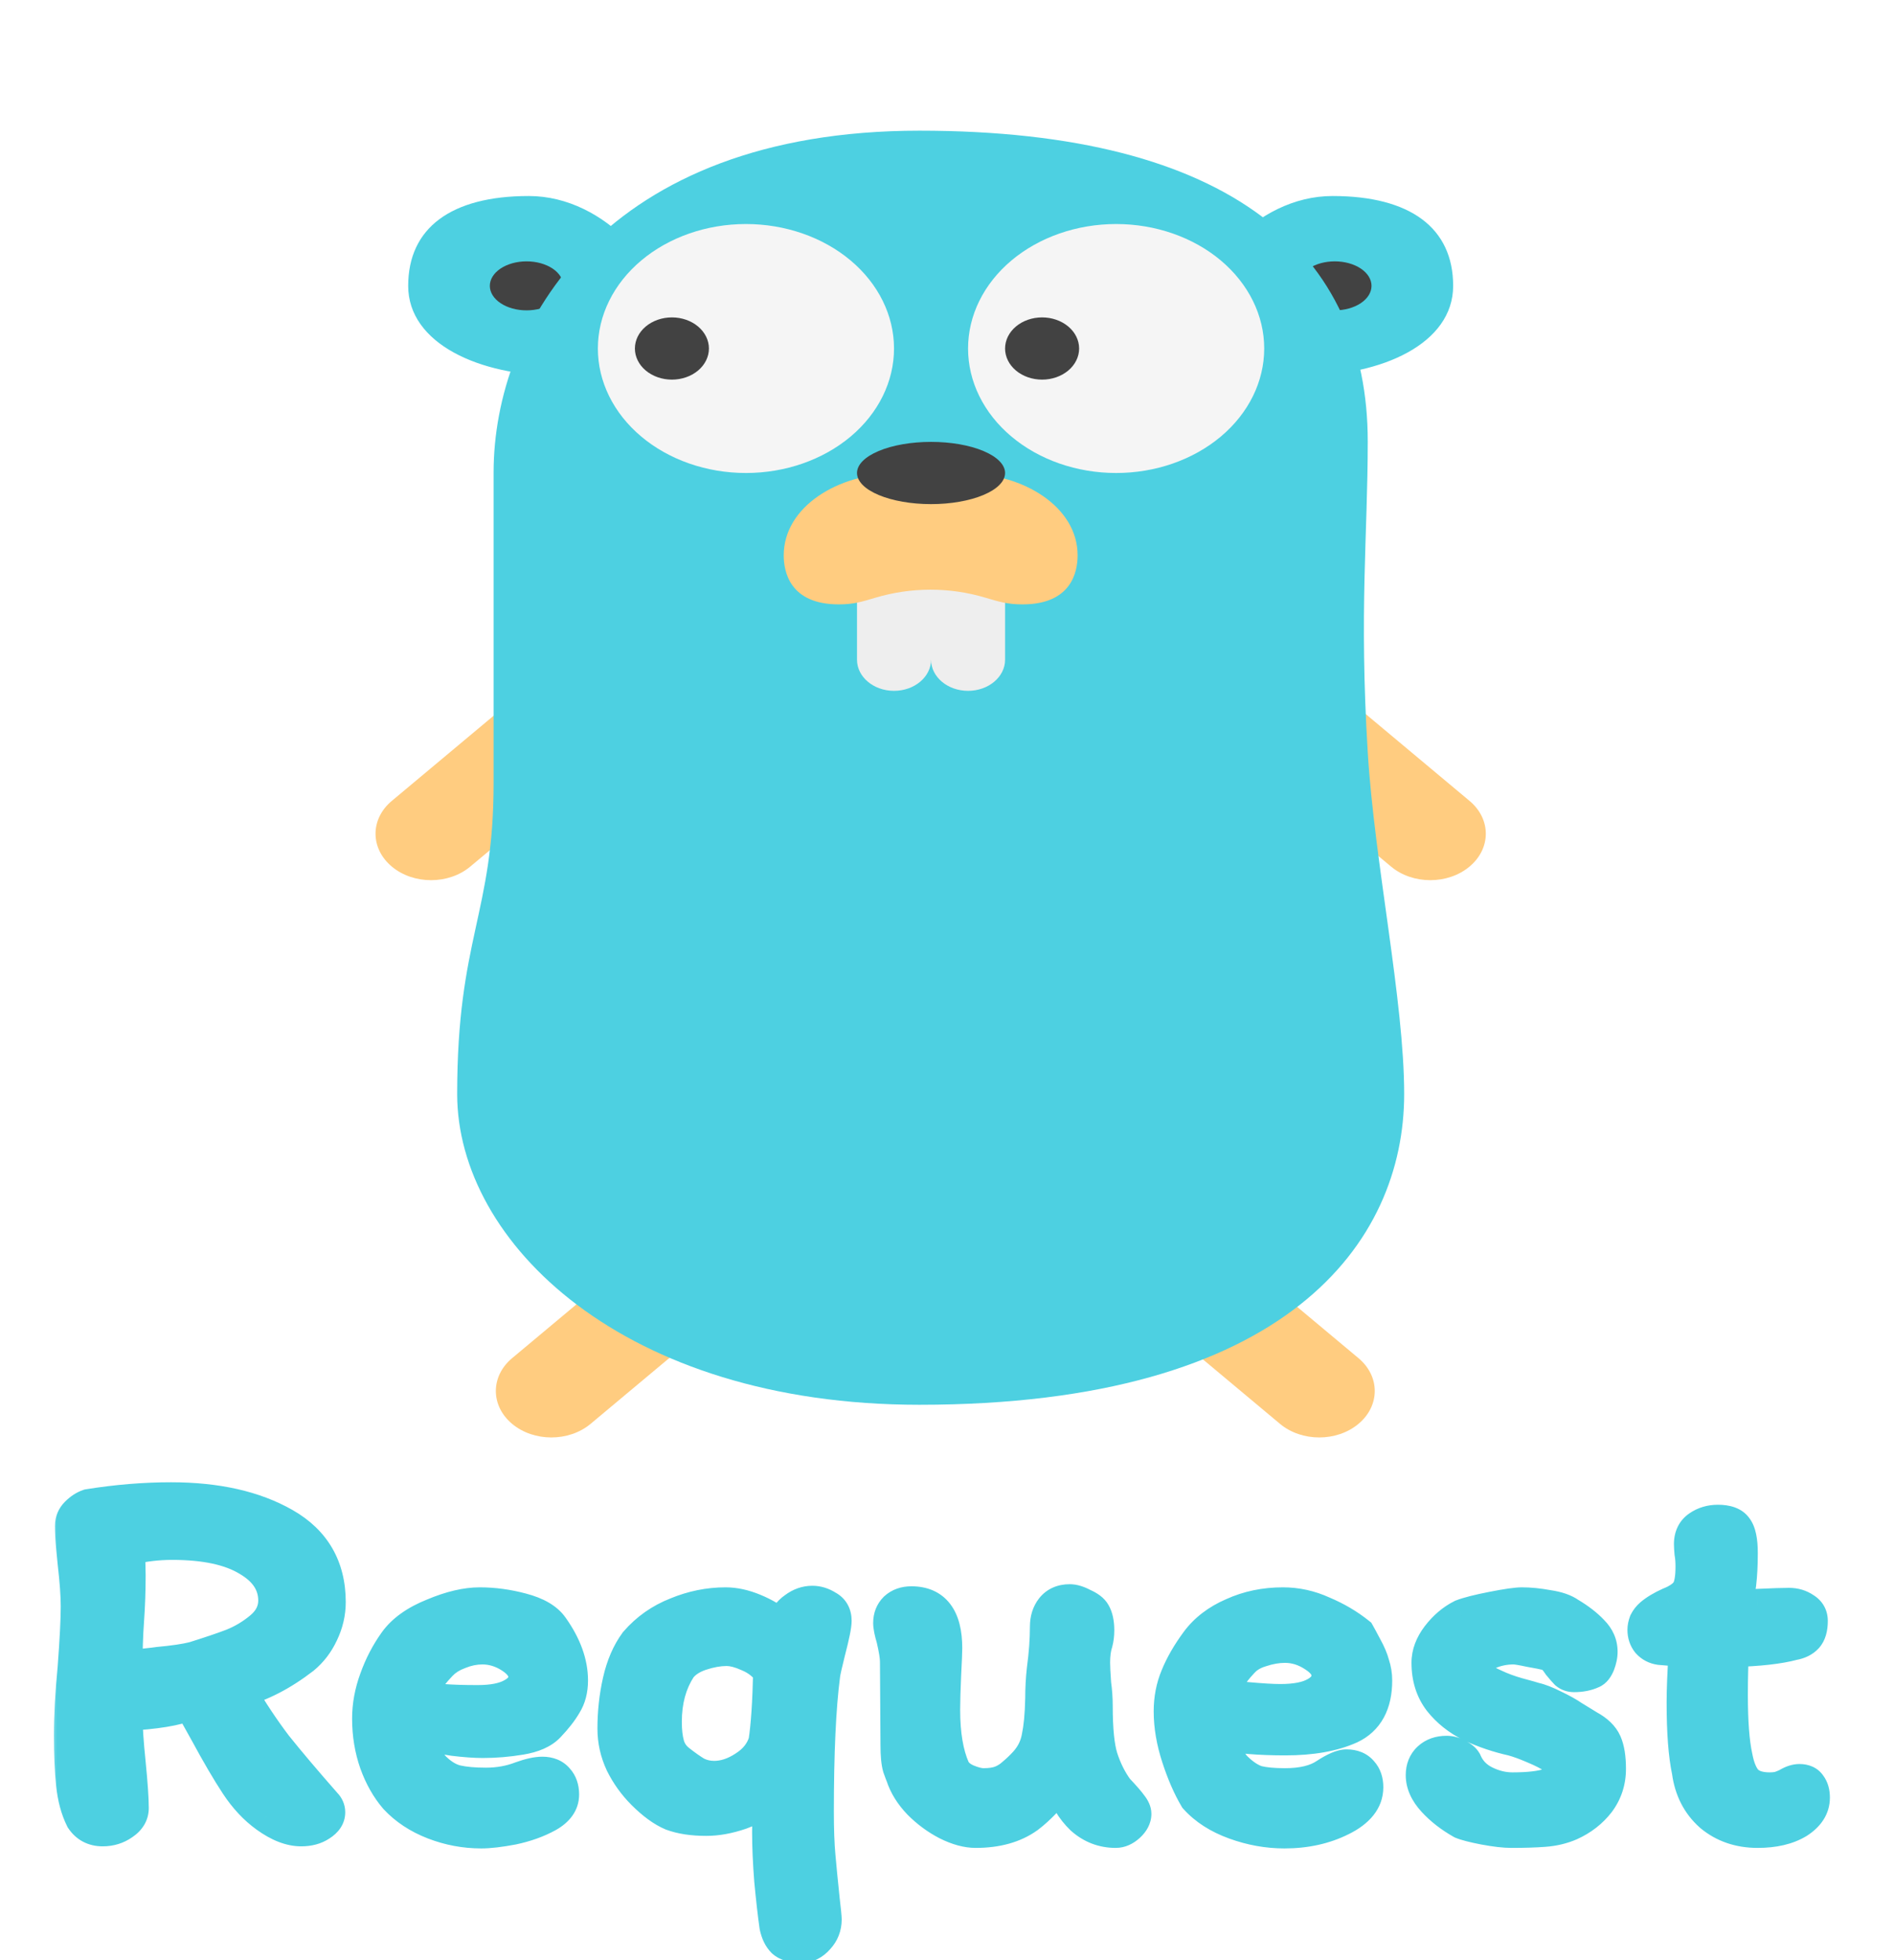 <svg width="116" height="120" viewBox="0 0 116 120" fill="none" xmlns="http://www.w3.org/2000/svg">
<g filter="url(#filter0_dd_104_19)">
<path d="M83.203 75.147L75.988 69.116L71.179 73.136L78.394 79.167C79.722 80.278 81.876 80.278 83.203 79.167C84.529 78.056 84.531 76.258 83.203 75.147ZM90.004 41.031L82.79 35L77.981 39.02L85.195 45.051C86.524 46.162 88.678 46.162 90.004 45.051C91.331 43.94 91.333 42.142 90.004 41.031ZM31.364 75.147L38.579 69.116L43.387 73.136L36.173 79.167C34.844 80.278 32.691 80.278 31.364 79.167C30.038 78.056 30.036 76.258 31.364 75.147ZM23.996 41.031L31.21 35L36.019 39.02L28.804 45.051C27.476 46.162 25.322 46.162 23.996 45.051C22.669 43.94 22.667 42.142 23.996 41.031Z" fill="#FFCC80"/>
</g>
<g filter="url(#filter1_dd_104_19)">
<path d="M89 9.5C89 5.956 86.374 4 81.615 4C76.856 4 73 8.706 73 12.25C73 14.083 77.395 15 79.857 15C84.616 15 89 13.044 89 9.5ZM25 9.5C25 5.956 27.626 4 32.385 4C37.144 4 41 8.706 41 12.25C41 14.083 36.605 15 34.143 15C29.384 15 25 13.044 25 9.5Z" fill="#4DD0E1"/>
</g>
<g filter="url(#filter2_dd_104_19)">
<path d="M81.75 8C81.153 8 80.581 8.158 80.159 8.439C79.737 8.721 79.5 9.102 79.5 9.5C79.5 9.898 79.737 10.279 80.159 10.561C80.581 10.842 81.153 11 81.75 11C82.347 11 82.919 10.842 83.341 10.561C83.763 10.279 84 9.898 84 9.5C84 9.102 83.763 8.721 83.341 8.439C82.919 8.158 82.347 8 81.75 8ZM32.25 8C31.653 8 31.081 8.158 30.659 8.439C30.237 8.721 30 9.102 30 9.5C30 9.898 30.237 10.279 30.659 10.561C31.081 10.842 31.653 11 32.25 11C32.847 11 33.419 10.842 33.841 10.561C34.263 10.279 34.5 9.898 34.5 9.5C34.5 9.102 34.263 8.721 33.841 8.439C33.419 8.158 32.847 8 32.25 8Z" fill="#424242"/>
</g>
<g filter="url(#filter3_dd_104_19)">
<path d="M86 58.976C86 68.058 78.819 78 56.309 78C38.19 78 28 68.058 28 58.976C28 49.463 30.231 47.93 30.231 39.951C30.231 31.033 30.231 26.634 30.231 20.927C30.231 11.845 37.093 0 56.309 0C75.524 0 83.769 7.593 83.769 19.024C83.769 24.732 83.24 29.398 83.769 38.049C84.184 44.825 86 53.268 86 58.976Z" fill="#4DD0E1"/>
</g>
<g filter="url(#filter4_dd_104_19)">
<path d="M68.359 5.715C65.954 5.715 63.647 6.518 61.946 7.947C60.245 9.377 59.29 11.315 59.29 13.336C59.29 15.357 60.245 17.296 61.946 18.725C63.647 20.154 65.954 20.957 68.359 20.957C70.764 20.957 73.071 20.154 74.772 18.725C76.472 17.296 77.428 15.357 77.428 13.336C77.428 11.315 76.472 9.377 74.772 7.947C73.071 6.518 70.764 5.715 68.359 5.715ZM45.686 5.715C43.281 5.715 40.974 6.518 39.274 7.947C37.573 9.377 36.617 11.315 36.617 13.336C36.617 15.357 37.573 17.296 39.274 18.725C40.974 20.154 43.281 20.957 45.686 20.957C48.092 20.957 50.398 20.154 52.099 18.725C53.8 17.296 54.755 15.357 54.755 13.336C54.755 11.315 53.8 9.377 52.099 7.947C50.398 6.518 48.092 5.715 45.686 5.715Z" fill="#F5F5F5"/>
</g>
<g filter="url(#filter5_dd_104_19)">
<path d="M57.023 32.388C57.023 33.439 58.038 34.293 59.29 34.293C60.541 34.293 61.557 33.439 61.557 32.388V26.672H57.023V32.388ZM52.488 32.388C52.488 33.439 53.504 34.293 54.755 34.293C56.007 34.293 57.023 33.439 57.023 32.388V26.672H52.488V32.388Z" fill="#EEEEEE"/>
</g>
<g filter="url(#filter6_dd_104_19)">
<path d="M62.625 29C61.698 29 61.156 28.83 60.35 28.59C58.157 27.934 55.803 27.938 53.609 28.594C52.81 28.832 52.297 29 51.375 29C48.373 29 48 27 48 26C48 23 51.375 21 54.75 21C56.629 21 57.371 21 59.25 21C62.625 21 66 23 66 26C66 27 65.626 29 62.625 29Z" fill="#FFCC80"/>
</g>
<g filter="url(#filter7_dd_104_19)">
<path d="M63.824 11.431C63.223 11.431 62.646 11.632 62.221 11.989C61.796 12.346 61.557 12.831 61.557 13.336C61.557 13.841 61.796 14.326 62.221 14.683C62.646 15.04 63.223 15.241 63.824 15.241C64.426 15.241 65.002 15.04 65.428 14.683C65.853 14.326 66.092 13.841 66.092 13.336C66.092 12.831 65.853 12.346 65.428 11.989C65.002 11.632 64.426 11.431 63.824 11.431ZM41.152 11.431C40.551 11.431 39.974 11.632 39.549 11.989C39.123 12.346 38.885 12.831 38.885 13.336C38.885 13.841 39.123 14.326 39.549 14.683C39.974 15.04 40.551 15.241 41.152 15.241C41.753 15.241 42.33 15.04 42.755 14.683C43.18 14.326 43.419 13.841 43.419 13.336C43.419 12.831 43.18 12.346 42.755 11.989C42.33 11.632 41.753 11.431 41.152 11.431ZM57.023 19.052C55.82 19.052 54.667 19.252 53.816 19.61C52.966 19.967 52.488 20.451 52.488 20.957C52.488 21.462 52.966 21.947 53.816 22.304C54.667 22.661 55.82 22.862 57.023 22.862C58.225 22.862 59.379 22.661 60.229 22.304C61.079 21.947 61.557 21.462 61.557 20.957C61.557 20.451 61.079 19.967 60.229 19.61C59.379 19.252 58.225 19.052 57.023 19.052Z" fill="#424242"/>
</g>
<g filter="url(#filter8_dd_104_19)">
<mask id="path-9-outside-1_104_19" maskUnits="userSpaceOnUse" x="3" y="82" width="110" height="31" fill="black">
<rect fill="white" x="3" y="82" width="110" height="31"/>
<path d="M14.672 95.52C15.419 96.779 16.165 97.899 16.912 98.88C17.68 99.84 18.683 101.024 19.92 102.432C20.069 102.581 20.144 102.752 20.144 102.944C20.144 103.243 19.973 103.499 19.632 103.712C19.312 103.925 18.917 104.032 18.448 104.032C17.787 104.032 17.072 103.755 16.304 103.2C15.621 102.709 15.013 102.059 14.48 101.248C13.947 100.437 13.328 99.381 12.624 98.08C12.069 97.077 11.739 96.491 11.632 96.32C10.8 96.661 9.499 96.875 7.728 96.96C7.728 97.685 7.792 98.667 7.92 99.904C8.048 101.184 8.112 102.112 8.112 102.688C8.112 103.072 7.92 103.392 7.536 103.648C7.173 103.904 6.757 104.032 6.288 104.032C5.733 104.032 5.307 103.808 5.008 103.36C4.709 102.763 4.517 102.048 4.432 101.216C4.347 100.384 4.304 99.392 4.304 98.24C4.304 97.024 4.379 95.648 4.528 94.112C4.656 92.405 4.72 91.147 4.72 90.336C4.72 89.675 4.656 88.789 4.528 87.68C4.507 87.488 4.475 87.157 4.432 86.688C4.389 86.219 4.368 85.792 4.368 85.408C4.368 85.109 4.475 84.853 4.688 84.64C4.923 84.405 5.168 84.245 5.424 84.16C7.152 83.883 8.837 83.744 10.48 83.744C13.275 83.744 15.589 84.267 17.424 85.312C19.259 86.357 20.176 87.947 20.176 90.08C20.176 90.741 20.027 91.381 19.728 92C19.451 92.597 19.067 93.099 18.576 93.504C17.275 94.507 15.973 95.179 14.672 95.52ZM16.816 89.984C16.816 88.96 16.272 88.128 15.184 87.488C14.096 86.827 12.549 86.496 10.544 86.496C9.648 86.496 8.763 86.603 7.888 86.816L7.92 88.448C7.92 89.387 7.888 90.304 7.824 91.2C7.76 92.096 7.728 93.056 7.728 94.08C8.091 93.995 8.475 93.941 8.88 93.92C9.285 93.877 9.552 93.845 9.68 93.824C10.619 93.739 11.344 93.632 11.856 93.504C12.816 93.205 13.605 92.939 14.224 92.704C14.864 92.448 15.451 92.096 15.984 91.648C16.539 91.179 16.816 90.624 16.816 89.984ZM22.565 97.216C22.565 96.405 22.714 95.595 23.013 94.784C23.312 93.952 23.706 93.195 24.197 92.512C24.688 91.829 25.466 91.275 26.533 90.848C27.6 90.4 28.549 90.176 29.381 90.176C30.234 90.176 31.098 90.293 31.973 90.528C32.869 90.763 33.488 91.125 33.829 91.616C34.618 92.725 35.013 93.813 35.013 94.88C35.013 95.456 34.885 95.947 34.629 96.352C34.394 96.757 34.053 97.195 33.605 97.664C33.242 98.048 32.666 98.304 31.877 98.432C31.109 98.56 30.341 98.624 29.573 98.624C29.082 98.624 28.485 98.581 27.781 98.496C27.077 98.389 26.394 98.261 25.733 98.112C25.776 98.539 25.882 98.955 26.053 99.36C26.224 99.765 26.426 100.075 26.661 100.288C27.088 100.693 27.525 100.949 27.973 101.056C28.442 101.163 29.04 101.216 29.765 101.216C30.533 101.216 31.248 101.088 31.909 100.832C32.442 100.64 32.88 100.544 33.221 100.544C33.626 100.544 33.936 100.672 34.149 100.928C34.362 101.163 34.469 101.472 34.469 101.856C34.469 102.389 34.16 102.827 33.541 103.168C32.922 103.509 32.208 103.765 31.397 103.936C30.608 104.085 29.968 104.16 29.477 104.16C28.474 104.16 27.504 103.979 26.565 103.616C25.626 103.253 24.848 102.741 24.229 102.08C23.717 101.483 23.312 100.768 23.013 99.936C22.714 99.083 22.565 98.176 22.565 97.216ZM29.541 92.896C29.072 92.896 28.602 92.992 28.133 93.184C27.664 93.355 27.28 93.6 26.981 93.92C26.597 94.325 26.33 94.656 26.181 94.912C26.053 95.147 25.968 95.477 25.925 95.904C26.458 96.075 27.568 96.16 29.253 96.16C30.17 96.16 30.874 96.021 31.365 95.744C31.877 95.467 32.133 95.104 32.133 94.656C32.133 94.208 31.856 93.803 31.301 93.44C30.746 93.077 30.16 92.896 29.541 92.896ZM49.751 90.08C50.071 90.08 50.38 90.176 50.679 90.368C50.999 90.539 51.159 90.827 51.159 91.232C51.159 91.509 51.031 92.139 50.775 93.12C50.583 93.888 50.476 94.368 50.455 94.56C50.199 96.523 50.071 99.307 50.071 102.912C50.071 104 50.103 104.896 50.167 105.6C50.231 106.325 50.316 107.2 50.423 108.224C50.508 108.949 50.551 109.376 50.551 109.504C50.551 109.952 50.402 110.336 50.103 110.656C49.804 110.997 49.463 111.168 49.079 111.168C48.567 111.168 48.194 111.061 47.959 110.848C47.746 110.635 47.596 110.325 47.511 109.92C47.404 109.173 47.298 108.235 47.191 107.104C47.106 105.995 47.063 105.013 47.063 104.16C47.063 103.669 47.074 103.2 47.095 102.752C47.116 102.304 47.127 102.005 47.127 101.856C46.722 102.347 46.135 102.731 45.367 103.008C44.62 103.264 43.916 103.392 43.255 103.392C42.423 103.392 41.719 103.285 41.143 103.072C40.588 102.837 40.002 102.411 39.383 101.792C38.85 101.259 38.412 100.651 38.071 99.968C37.751 99.285 37.591 98.571 37.591 97.824C37.591 96.821 37.698 95.851 37.911 94.912C38.124 93.973 38.466 93.184 38.935 92.544C39.618 91.755 40.45 91.168 41.431 90.784C42.412 90.379 43.415 90.176 44.439 90.176C44.994 90.176 45.58 90.304 46.199 90.56C46.818 90.816 47.372 91.147 47.863 91.552C48.055 91.061 48.322 90.699 48.663 90.464C49.004 90.208 49.367 90.08 49.751 90.08ZM43.735 100.8C44.354 100.8 44.972 100.597 45.591 100.192C46.231 99.787 46.647 99.264 46.839 98.624C46.988 97.664 47.084 96.235 47.127 94.336C46.786 93.888 46.359 93.557 45.847 93.344C45.335 93.109 44.887 92.992 44.503 92.992C44.012 92.992 43.479 93.088 42.903 93.28C42.348 93.472 41.932 93.749 41.655 94.112C41.058 95.029 40.759 96.128 40.759 97.408C40.759 97.963 40.812 98.432 40.919 98.816C41.026 99.2 41.239 99.52 41.559 99.776C41.964 100.096 42.327 100.352 42.647 100.544C42.988 100.715 43.351 100.8 43.735 100.8ZM55.822 90.112C57.23 90.112 57.934 91.04 57.934 92.896C57.934 93.131 57.913 93.653 57.87 94.464C57.827 95.403 57.806 96.139 57.806 96.672C57.806 98.165 58.009 99.371 58.414 100.288C58.563 100.587 58.83 100.821 59.214 100.992C59.619 101.163 59.961 101.248 60.238 101.248C60.665 101.248 61.017 101.195 61.294 101.088C61.571 100.981 61.827 100.821 62.062 100.608C62.318 100.395 62.563 100.16 62.798 99.904C63.203 99.456 63.459 98.944 63.566 98.368C63.694 97.771 63.769 96.981 63.79 96C63.79 95.381 63.822 94.784 63.886 94.208C64.014 93.269 64.078 92.395 64.078 91.584C64.078 91.136 64.195 90.763 64.43 90.464C64.686 90.144 65.049 89.984 65.518 89.984C65.753 89.984 66.03 90.069 66.35 90.24C66.691 90.389 66.915 90.56 67.022 90.752C67.171 91.008 67.246 91.36 67.246 91.808C67.246 92.085 67.214 92.341 67.15 92.576C67.043 92.896 66.99 93.301 66.99 93.792C66.99 94.048 67.011 94.475 67.054 95.072C67.118 95.52 67.15 95.979 67.15 96.448C67.15 97.877 67.257 98.933 67.47 99.616C67.705 100.341 68.025 100.981 68.43 101.536C68.857 101.984 69.145 102.315 69.294 102.528C69.443 102.72 69.518 102.891 69.518 103.04C69.518 103.296 69.39 103.541 69.134 103.776C68.878 104.011 68.611 104.128 68.334 104.128C67.545 104.128 66.851 103.861 66.254 103.328C65.678 102.773 65.251 102.069 64.974 101.216C64.739 101.493 64.43 101.835 64.046 102.24C63.662 102.645 63.299 102.976 62.958 103.232C62.126 103.829 61.059 104.128 59.758 104.128C59.225 104.128 58.638 103.968 57.998 103.648C57.379 103.328 56.814 102.912 56.302 102.4C55.79 101.867 55.438 101.301 55.246 100.704C55.225 100.661 55.161 100.491 55.054 100.192C54.969 99.893 54.926 99.445 54.926 98.848L54.894 93.728C54.894 93.429 54.819 92.96 54.67 92.32C54.542 91.893 54.478 91.573 54.478 91.36C54.478 90.997 54.595 90.699 54.83 90.464C55.086 90.229 55.417 90.112 55.822 90.112ZM71.659 96.768C71.659 96 71.797 95.285 72.075 94.624C72.352 93.941 72.757 93.237 73.291 92.512C73.824 91.787 74.56 91.221 75.499 90.816C76.437 90.389 77.461 90.176 78.571 90.176C79.424 90.176 80.245 90.357 81.035 90.72C81.845 91.061 82.571 91.488 83.211 92C83.296 92.149 83.445 92.427 83.659 92.832C83.872 93.216 84.021 93.568 84.107 93.888C84.213 94.208 84.267 94.539 84.267 94.88C84.267 96.309 83.744 97.269 82.699 97.76C81.653 98.229 80.331 98.464 78.731 98.464C77.131 98.464 75.829 98.357 74.827 98.144C74.869 98.549 74.976 98.955 75.147 99.36C75.317 99.765 75.52 100.075 75.755 100.288C76.181 100.693 76.597 100.96 77.003 101.088C77.429 101.195 77.995 101.248 78.699 101.248C79.765 101.248 80.597 101.045 81.195 100.64C81.749 100.277 82.176 100.096 82.475 100.096C82.88 100.096 83.189 100.224 83.403 100.48C83.616 100.715 83.723 101.024 83.723 101.408C83.723 102.219 83.2 102.88 82.155 103.392C81.131 103.904 79.968 104.16 78.667 104.16C77.643 104.16 76.629 103.979 75.627 103.616C74.624 103.253 73.824 102.741 73.227 102.08C72.821 101.397 72.459 100.565 72.139 99.584C71.819 98.603 71.659 97.664 71.659 96.768ZM78.699 92.8C78.229 92.8 77.739 92.885 77.227 93.056C76.736 93.205 76.352 93.44 76.075 93.76C75.733 94.123 75.477 94.453 75.307 94.752C75.157 95.051 75.061 95.424 75.019 95.872C75.253 95.872 75.477 95.883 75.691 95.904C75.904 95.925 76.107 95.947 76.299 95.968C77.237 96.053 77.941 96.096 78.411 96.096C79.349 96.096 80.064 95.957 80.555 95.68C81.067 95.403 81.323 95.029 81.323 94.56C81.323 94.112 81.035 93.707 80.459 93.344C79.904 92.981 79.317 92.8 78.699 92.8ZM96.312 97.088C96.483 97.195 96.814 97.397 97.304 97.696C97.816 97.973 98.158 98.304 98.328 98.688C98.499 99.072 98.584 99.605 98.584 100.288C98.584 101.056 98.36 101.739 97.912 102.336C97.464 102.912 96.888 103.36 96.184 103.68C95.694 103.893 95.16 104.021 94.584 104.064C94.03 104.107 93.358 104.128 92.568 104.128C92.142 104.128 91.587 104.064 90.904 103.936C90.243 103.808 89.784 103.691 89.528 103.584C88.846 103.2 88.27 102.752 87.8 102.24C87.331 101.728 87.096 101.205 87.096 100.672C87.096 100.245 87.235 99.904 87.512 99.648C87.79 99.392 88.152 99.264 88.6 99.264C88.835 99.264 89.059 99.328 89.272 99.456C89.507 99.563 89.667 99.691 89.752 99.84C89.987 100.395 90.382 100.811 90.936 101.088C91.491 101.365 92.056 101.504 92.632 101.504C94.659 101.504 95.672 101.141 95.672 100.416C95.672 100.224 95.619 100.075 95.512 99.968C95.427 99.84 95.299 99.712 95.128 99.584C94.851 99.392 94.456 99.189 93.944 98.976C93.454 98.763 93.016 98.603 92.632 98.496C91.758 98.304 90.904 98.016 90.072 97.632C89.304 97.248 88.675 96.747 88.184 96.128C87.694 95.488 87.448 94.709 87.448 93.792C87.448 93.237 87.651 92.693 88.056 92.16C88.483 91.605 88.974 91.189 89.528 90.912C89.912 90.763 90.542 90.603 91.416 90.432C92.291 90.261 92.888 90.176 93.208 90.176C93.699 90.176 94.232 90.229 94.808 90.336C95.384 90.421 95.822 90.571 96.12 90.784C96.696 91.125 97.166 91.488 97.528 91.872C97.891 92.235 98.072 92.651 98.072 93.12C98.072 93.355 98.019 93.611 97.912 93.888C97.806 94.144 97.678 94.304 97.528 94.368C97.208 94.517 96.835 94.592 96.408 94.592C96.216 94.592 96.056 94.539 95.928 94.432C95.822 94.325 95.672 94.155 95.48 93.92C95.246 93.557 95.022 93.344 94.808 93.28C94.552 93.216 94.179 93.141 93.688 93.056C93.198 92.949 92.867 92.896 92.696 92.896C92.163 92.896 91.651 93.003 91.16 93.216C90.691 93.429 90.456 93.717 90.456 94.08C90.456 94.507 90.808 94.869 91.512 95.168C91.96 95.381 92.451 95.563 92.984 95.712C93.539 95.861 93.88 95.957 94.008 96C94.307 96.064 94.691 96.213 95.16 96.448C95.651 96.683 96.035 96.896 96.312 97.088ZM101.666 92.928C101.368 92.885 101.122 92.757 100.93 92.544C100.76 92.331 100.674 92.075 100.674 91.776C100.674 91.627 100.706 91.467 100.77 91.296C100.856 91.125 100.973 90.976 101.122 90.848C101.4 90.613 101.773 90.389 102.242 90.176C102.733 89.984 103.085 89.749 103.298 89.472C103.512 89.195 103.618 88.672 103.618 87.904C103.618 87.584 103.597 87.307 103.554 87.072C103.533 86.837 103.522 86.656 103.522 86.528C103.522 86.059 103.693 85.707 104.034 85.472C104.376 85.237 104.77 85.12 105.218 85.12C105.773 85.12 106.146 85.259 106.338 85.536C106.552 85.813 106.658 86.325 106.658 87.072C106.658 87.797 106.626 88.427 106.562 88.96C106.498 89.472 106.36 89.931 106.146 90.336C106.445 90.336 106.936 90.315 107.618 90.272C108.557 90.229 109.208 90.208 109.57 90.208C109.933 90.208 110.253 90.304 110.53 90.496C110.808 90.667 110.946 90.912 110.946 91.232C110.946 91.68 110.85 92.011 110.658 92.224C110.466 92.437 110.189 92.576 109.826 92.64C108.952 92.875 107.714 93.013 106.114 93.056C106.072 93.888 106.05 94.795 106.05 95.776C106.05 97.419 106.146 98.677 106.338 99.552C106.466 100.235 106.68 100.736 106.978 101.056C107.298 101.355 107.768 101.504 108.386 101.504C108.706 101.504 108.962 101.461 109.154 101.376C109.368 101.291 109.485 101.237 109.506 101.216C109.762 101.067 109.997 100.992 110.21 100.992C110.509 100.992 110.722 101.088 110.85 101.28C111 101.472 111.074 101.728 111.074 102.048C111.074 102.645 110.754 103.147 110.114 103.552C109.474 103.936 108.653 104.128 107.65 104.128C106.52 104.128 105.56 103.797 104.77 103.136C104.002 102.453 103.544 101.557 103.394 100.448C103.181 99.445 103.074 98.037 103.074 96.224C103.074 95.435 103.117 94.379 103.202 93.056L101.666 92.928Z"/>
</mask>
<path d="M14.672 95.52C15.419 96.779 16.165 97.899 16.912 98.88C17.68 99.84 18.683 101.024 19.92 102.432C20.069 102.581 20.144 102.752 20.144 102.944C20.144 103.243 19.973 103.499 19.632 103.712C19.312 103.925 18.917 104.032 18.448 104.032C17.787 104.032 17.072 103.755 16.304 103.2C15.621 102.709 15.013 102.059 14.48 101.248C13.947 100.437 13.328 99.381 12.624 98.08C12.069 97.077 11.739 96.491 11.632 96.32C10.8 96.661 9.499 96.875 7.728 96.96C7.728 97.685 7.792 98.667 7.92 99.904C8.048 101.184 8.112 102.112 8.112 102.688C8.112 103.072 7.92 103.392 7.536 103.648C7.173 103.904 6.757 104.032 6.288 104.032C5.733 104.032 5.307 103.808 5.008 103.36C4.709 102.763 4.517 102.048 4.432 101.216C4.347 100.384 4.304 99.392 4.304 98.24C4.304 97.024 4.379 95.648 4.528 94.112C4.656 92.405 4.72 91.147 4.72 90.336C4.72 89.675 4.656 88.789 4.528 87.68C4.507 87.488 4.475 87.157 4.432 86.688C4.389 86.219 4.368 85.792 4.368 85.408C4.368 85.109 4.475 84.853 4.688 84.64C4.923 84.405 5.168 84.245 5.424 84.16C7.152 83.883 8.837 83.744 10.48 83.744C13.275 83.744 15.589 84.267 17.424 85.312C19.259 86.357 20.176 87.947 20.176 90.08C20.176 90.741 20.027 91.381 19.728 92C19.451 92.597 19.067 93.099 18.576 93.504C17.275 94.507 15.973 95.179 14.672 95.52ZM16.816 89.984C16.816 88.96 16.272 88.128 15.184 87.488C14.096 86.827 12.549 86.496 10.544 86.496C9.648 86.496 8.763 86.603 7.888 86.816L7.92 88.448C7.92 89.387 7.888 90.304 7.824 91.2C7.76 92.096 7.728 93.056 7.728 94.08C8.091 93.995 8.475 93.941 8.88 93.92C9.285 93.877 9.552 93.845 9.68 93.824C10.619 93.739 11.344 93.632 11.856 93.504C12.816 93.205 13.605 92.939 14.224 92.704C14.864 92.448 15.451 92.096 15.984 91.648C16.539 91.179 16.816 90.624 16.816 89.984ZM22.565 97.216C22.565 96.405 22.714 95.595 23.013 94.784C23.312 93.952 23.706 93.195 24.197 92.512C24.688 91.829 25.466 91.275 26.533 90.848C27.6 90.4 28.549 90.176 29.381 90.176C30.234 90.176 31.098 90.293 31.973 90.528C32.869 90.763 33.488 91.125 33.829 91.616C34.618 92.725 35.013 93.813 35.013 94.88C35.013 95.456 34.885 95.947 34.629 96.352C34.394 96.757 34.053 97.195 33.605 97.664C33.242 98.048 32.666 98.304 31.877 98.432C31.109 98.56 30.341 98.624 29.573 98.624C29.082 98.624 28.485 98.581 27.781 98.496C27.077 98.389 26.394 98.261 25.733 98.112C25.776 98.539 25.882 98.955 26.053 99.36C26.224 99.765 26.426 100.075 26.661 100.288C27.088 100.693 27.525 100.949 27.973 101.056C28.442 101.163 29.04 101.216 29.765 101.216C30.533 101.216 31.248 101.088 31.909 100.832C32.442 100.64 32.88 100.544 33.221 100.544C33.626 100.544 33.936 100.672 34.149 100.928C34.362 101.163 34.469 101.472 34.469 101.856C34.469 102.389 34.16 102.827 33.541 103.168C32.922 103.509 32.208 103.765 31.397 103.936C30.608 104.085 29.968 104.16 29.477 104.16C28.474 104.16 27.504 103.979 26.565 103.616C25.626 103.253 24.848 102.741 24.229 102.08C23.717 101.483 23.312 100.768 23.013 99.936C22.714 99.083 22.565 98.176 22.565 97.216ZM29.541 92.896C29.072 92.896 28.602 92.992 28.133 93.184C27.664 93.355 27.28 93.6 26.981 93.92C26.597 94.325 26.33 94.656 26.181 94.912C26.053 95.147 25.968 95.477 25.925 95.904C26.458 96.075 27.568 96.16 29.253 96.16C30.17 96.16 30.874 96.021 31.365 95.744C31.877 95.467 32.133 95.104 32.133 94.656C32.133 94.208 31.856 93.803 31.301 93.44C30.746 93.077 30.16 92.896 29.541 92.896ZM49.751 90.08C50.071 90.08 50.38 90.176 50.679 90.368C50.999 90.539 51.159 90.827 51.159 91.232C51.159 91.509 51.031 92.139 50.775 93.12C50.583 93.888 50.476 94.368 50.455 94.56C50.199 96.523 50.071 99.307 50.071 102.912C50.071 104 50.103 104.896 50.167 105.6C50.231 106.325 50.316 107.2 50.423 108.224C50.508 108.949 50.551 109.376 50.551 109.504C50.551 109.952 50.402 110.336 50.103 110.656C49.804 110.997 49.463 111.168 49.079 111.168C48.567 111.168 48.194 111.061 47.959 110.848C47.746 110.635 47.596 110.325 47.511 109.92C47.404 109.173 47.298 108.235 47.191 107.104C47.106 105.995 47.063 105.013 47.063 104.16C47.063 103.669 47.074 103.2 47.095 102.752C47.116 102.304 47.127 102.005 47.127 101.856C46.722 102.347 46.135 102.731 45.367 103.008C44.62 103.264 43.916 103.392 43.255 103.392C42.423 103.392 41.719 103.285 41.143 103.072C40.588 102.837 40.002 102.411 39.383 101.792C38.85 101.259 38.412 100.651 38.071 99.968C37.751 99.285 37.591 98.571 37.591 97.824C37.591 96.821 37.698 95.851 37.911 94.912C38.124 93.973 38.466 93.184 38.935 92.544C39.618 91.755 40.45 91.168 41.431 90.784C42.412 90.379 43.415 90.176 44.439 90.176C44.994 90.176 45.58 90.304 46.199 90.56C46.818 90.816 47.372 91.147 47.863 91.552C48.055 91.061 48.322 90.699 48.663 90.464C49.004 90.208 49.367 90.08 49.751 90.08ZM43.735 100.8C44.354 100.8 44.972 100.597 45.591 100.192C46.231 99.787 46.647 99.264 46.839 98.624C46.988 97.664 47.084 96.235 47.127 94.336C46.786 93.888 46.359 93.557 45.847 93.344C45.335 93.109 44.887 92.992 44.503 92.992C44.012 92.992 43.479 93.088 42.903 93.28C42.348 93.472 41.932 93.749 41.655 94.112C41.058 95.029 40.759 96.128 40.759 97.408C40.759 97.963 40.812 98.432 40.919 98.816C41.026 99.2 41.239 99.52 41.559 99.776C41.964 100.096 42.327 100.352 42.647 100.544C42.988 100.715 43.351 100.8 43.735 100.8ZM55.822 90.112C57.23 90.112 57.934 91.04 57.934 92.896C57.934 93.131 57.913 93.653 57.87 94.464C57.827 95.403 57.806 96.139 57.806 96.672C57.806 98.165 58.009 99.371 58.414 100.288C58.563 100.587 58.83 100.821 59.214 100.992C59.619 101.163 59.961 101.248 60.238 101.248C60.665 101.248 61.017 101.195 61.294 101.088C61.571 100.981 61.827 100.821 62.062 100.608C62.318 100.395 62.563 100.16 62.798 99.904C63.203 99.456 63.459 98.944 63.566 98.368C63.694 97.771 63.769 96.981 63.79 96C63.79 95.381 63.822 94.784 63.886 94.208C64.014 93.269 64.078 92.395 64.078 91.584C64.078 91.136 64.195 90.763 64.43 90.464C64.686 90.144 65.049 89.984 65.518 89.984C65.753 89.984 66.03 90.069 66.35 90.24C66.691 90.389 66.915 90.56 67.022 90.752C67.171 91.008 67.246 91.36 67.246 91.808C67.246 92.085 67.214 92.341 67.15 92.576C67.043 92.896 66.99 93.301 66.99 93.792C66.99 94.048 67.011 94.475 67.054 95.072C67.118 95.52 67.15 95.979 67.15 96.448C67.15 97.877 67.257 98.933 67.47 99.616C67.705 100.341 68.025 100.981 68.43 101.536C68.857 101.984 69.145 102.315 69.294 102.528C69.443 102.72 69.518 102.891 69.518 103.04C69.518 103.296 69.39 103.541 69.134 103.776C68.878 104.011 68.611 104.128 68.334 104.128C67.545 104.128 66.851 103.861 66.254 103.328C65.678 102.773 65.251 102.069 64.974 101.216C64.739 101.493 64.43 101.835 64.046 102.24C63.662 102.645 63.299 102.976 62.958 103.232C62.126 103.829 61.059 104.128 59.758 104.128C59.225 104.128 58.638 103.968 57.998 103.648C57.379 103.328 56.814 102.912 56.302 102.4C55.79 101.867 55.438 101.301 55.246 100.704C55.225 100.661 55.161 100.491 55.054 100.192C54.969 99.893 54.926 99.445 54.926 98.848L54.894 93.728C54.894 93.429 54.819 92.96 54.67 92.32C54.542 91.893 54.478 91.573 54.478 91.36C54.478 90.997 54.595 90.699 54.83 90.464C55.086 90.229 55.417 90.112 55.822 90.112ZM71.659 96.768C71.659 96 71.797 95.285 72.075 94.624C72.352 93.941 72.757 93.237 73.291 92.512C73.824 91.787 74.56 91.221 75.499 90.816C76.437 90.389 77.461 90.176 78.571 90.176C79.424 90.176 80.245 90.357 81.035 90.72C81.845 91.061 82.571 91.488 83.211 92C83.296 92.149 83.445 92.427 83.659 92.832C83.872 93.216 84.021 93.568 84.107 93.888C84.213 94.208 84.267 94.539 84.267 94.88C84.267 96.309 83.744 97.269 82.699 97.76C81.653 98.229 80.331 98.464 78.731 98.464C77.131 98.464 75.829 98.357 74.827 98.144C74.869 98.549 74.976 98.955 75.147 99.36C75.317 99.765 75.52 100.075 75.755 100.288C76.181 100.693 76.597 100.96 77.003 101.088C77.429 101.195 77.995 101.248 78.699 101.248C79.765 101.248 80.597 101.045 81.195 100.64C81.749 100.277 82.176 100.096 82.475 100.096C82.88 100.096 83.189 100.224 83.403 100.48C83.616 100.715 83.723 101.024 83.723 101.408C83.723 102.219 83.2 102.88 82.155 103.392C81.131 103.904 79.968 104.16 78.667 104.16C77.643 104.16 76.629 103.979 75.627 103.616C74.624 103.253 73.824 102.741 73.227 102.08C72.821 101.397 72.459 100.565 72.139 99.584C71.819 98.603 71.659 97.664 71.659 96.768ZM78.699 92.8C78.229 92.8 77.739 92.885 77.227 93.056C76.736 93.205 76.352 93.44 76.075 93.76C75.733 94.123 75.477 94.453 75.307 94.752C75.157 95.051 75.061 95.424 75.019 95.872C75.253 95.872 75.477 95.883 75.691 95.904C75.904 95.925 76.107 95.947 76.299 95.968C77.237 96.053 77.941 96.096 78.411 96.096C79.349 96.096 80.064 95.957 80.555 95.68C81.067 95.403 81.323 95.029 81.323 94.56C81.323 94.112 81.035 93.707 80.459 93.344C79.904 92.981 79.317 92.8 78.699 92.8ZM96.312 97.088C96.483 97.195 96.814 97.397 97.304 97.696C97.816 97.973 98.158 98.304 98.328 98.688C98.499 99.072 98.584 99.605 98.584 100.288C98.584 101.056 98.36 101.739 97.912 102.336C97.464 102.912 96.888 103.36 96.184 103.68C95.694 103.893 95.16 104.021 94.584 104.064C94.03 104.107 93.358 104.128 92.568 104.128C92.142 104.128 91.587 104.064 90.904 103.936C90.243 103.808 89.784 103.691 89.528 103.584C88.846 103.2 88.27 102.752 87.8 102.24C87.331 101.728 87.096 101.205 87.096 100.672C87.096 100.245 87.235 99.904 87.512 99.648C87.79 99.392 88.152 99.264 88.6 99.264C88.835 99.264 89.059 99.328 89.272 99.456C89.507 99.563 89.667 99.691 89.752 99.84C89.987 100.395 90.382 100.811 90.936 101.088C91.491 101.365 92.056 101.504 92.632 101.504C94.659 101.504 95.672 101.141 95.672 100.416C95.672 100.224 95.619 100.075 95.512 99.968C95.427 99.84 95.299 99.712 95.128 99.584C94.851 99.392 94.456 99.189 93.944 98.976C93.454 98.763 93.016 98.603 92.632 98.496C91.758 98.304 90.904 98.016 90.072 97.632C89.304 97.248 88.675 96.747 88.184 96.128C87.694 95.488 87.448 94.709 87.448 93.792C87.448 93.237 87.651 92.693 88.056 92.16C88.483 91.605 88.974 91.189 89.528 90.912C89.912 90.763 90.542 90.603 91.416 90.432C92.291 90.261 92.888 90.176 93.208 90.176C93.699 90.176 94.232 90.229 94.808 90.336C95.384 90.421 95.822 90.571 96.12 90.784C96.696 91.125 97.166 91.488 97.528 91.872C97.891 92.235 98.072 92.651 98.072 93.12C98.072 93.355 98.019 93.611 97.912 93.888C97.806 94.144 97.678 94.304 97.528 94.368C97.208 94.517 96.835 94.592 96.408 94.592C96.216 94.592 96.056 94.539 95.928 94.432C95.822 94.325 95.672 94.155 95.48 93.92C95.246 93.557 95.022 93.344 94.808 93.28C94.552 93.216 94.179 93.141 93.688 93.056C93.198 92.949 92.867 92.896 92.696 92.896C92.163 92.896 91.651 93.003 91.16 93.216C90.691 93.429 90.456 93.717 90.456 94.08C90.456 94.507 90.808 94.869 91.512 95.168C91.96 95.381 92.451 95.563 92.984 95.712C93.539 95.861 93.88 95.957 94.008 96C94.307 96.064 94.691 96.213 95.16 96.448C95.651 96.683 96.035 96.896 96.312 97.088ZM101.666 92.928C101.368 92.885 101.122 92.757 100.93 92.544C100.76 92.331 100.674 92.075 100.674 91.776C100.674 91.627 100.706 91.467 100.77 91.296C100.856 91.125 100.973 90.976 101.122 90.848C101.4 90.613 101.773 90.389 102.242 90.176C102.733 89.984 103.085 89.749 103.298 89.472C103.512 89.195 103.618 88.672 103.618 87.904C103.618 87.584 103.597 87.307 103.554 87.072C103.533 86.837 103.522 86.656 103.522 86.528C103.522 86.059 103.693 85.707 104.034 85.472C104.376 85.237 104.77 85.12 105.218 85.12C105.773 85.12 106.146 85.259 106.338 85.536C106.552 85.813 106.658 86.325 106.658 87.072C106.658 87.797 106.626 88.427 106.562 88.96C106.498 89.472 106.36 89.931 106.146 90.336C106.445 90.336 106.936 90.315 107.618 90.272C108.557 90.229 109.208 90.208 109.57 90.208C109.933 90.208 110.253 90.304 110.53 90.496C110.808 90.667 110.946 90.912 110.946 91.232C110.946 91.68 110.85 92.011 110.658 92.224C110.466 92.437 110.189 92.576 109.826 92.64C108.952 92.875 107.714 93.013 106.114 93.056C106.072 93.888 106.05 94.795 106.05 95.776C106.05 97.419 106.146 98.677 106.338 99.552C106.466 100.235 106.68 100.736 106.978 101.056C107.298 101.355 107.768 101.504 108.386 101.504C108.706 101.504 108.962 101.461 109.154 101.376C109.368 101.291 109.485 101.237 109.506 101.216C109.762 101.067 109.997 100.992 110.21 100.992C110.509 100.992 110.722 101.088 110.85 101.28C111 101.472 111.074 101.728 111.074 102.048C111.074 102.645 110.754 103.147 110.114 103.552C109.474 103.936 108.653 104.128 107.65 104.128C106.52 104.128 105.56 103.797 104.77 103.136C104.002 102.453 103.544 101.557 103.394 100.448C103.181 99.445 103.074 98.037 103.074 96.224C103.074 95.435 103.117 94.379 103.202 93.056L101.666 92.928Z" fill="#4DD0E1"/>
<path d="M14.672 95.52L14.418 94.553L13.135 94.889L13.812 96.03L14.672 95.52ZM16.912 98.88L16.116 99.486L16.123 99.495L16.131 99.505L16.912 98.88ZM19.92 102.432L19.169 103.092L19.19 103.116L19.213 103.139L19.92 102.432ZM19.632 103.712L19.102 102.864L19.09 102.872L19.077 102.88L19.632 103.712ZM16.304 103.2L16.89 102.389L16.888 102.388L16.304 103.2ZM12.624 98.08L13.504 97.604L13.499 97.596L12.624 98.08ZM11.632 96.32L12.48 95.79L12.033 95.075L11.252 95.395L11.632 96.32ZM7.728 96.96L7.68 95.961L6.728 96.007V96.96H7.728ZM7.92 99.904L8.915 99.805L8.915 99.801L7.92 99.904ZM7.536 103.648L6.981 102.816L6.97 102.823L6.959 102.831L7.536 103.648ZM5.008 103.36L4.114 103.807L4.141 103.863L4.176 103.915L5.008 103.36ZM4.432 101.216L5.427 101.114L4.432 101.216ZM4.528 94.112L5.523 94.209L5.524 94.198L5.525 94.187L4.528 94.112ZM4.528 87.68L3.534 87.79L3.535 87.795L4.528 87.68ZM4.432 86.688L5.428 86.597L5.428 86.597L4.432 86.688ZM4.688 84.64L5.395 85.347L5.395 85.347L4.688 84.64ZM5.424 84.16L5.266 83.173L5.185 83.186L5.108 83.211L5.424 84.16ZM17.424 85.312L17.919 84.443L17.919 84.443L17.424 85.312ZM19.728 92L18.827 91.565L18.824 91.572L18.821 91.579L19.728 92ZM18.576 93.504L19.186 94.296L19.2 94.286L19.213 94.275L18.576 93.504ZM15.184 87.488L14.665 88.343L14.671 88.346L14.677 88.35L15.184 87.488ZM7.888 86.816L7.651 85.844L6.872 86.034L6.888 86.836L7.888 86.816ZM7.92 88.448H8.92V88.438L8.92 88.428L7.92 88.448ZM7.824 91.2L8.821 91.271L8.821 91.271L7.824 91.2ZM7.728 94.08H6.728V95.343L7.957 95.053L7.728 94.08ZM8.88 93.92L8.933 94.919L8.959 94.917L8.985 94.915L8.88 93.92ZM9.68 93.824L9.589 92.828L9.552 92.832L9.516 92.838L9.68 93.824ZM11.856 93.504L12.098 94.474L12.126 94.467L12.153 94.459L11.856 93.504ZM14.224 92.704L14.579 93.639L14.587 93.636L14.595 93.632L14.224 92.704ZM15.984 91.648L16.627 92.414L16.63 92.411L15.984 91.648ZM13.812 96.03C14.575 97.316 15.342 98.469 16.116 99.486L17.708 98.275C16.988 97.329 16.263 96.241 15.532 95.01L13.812 96.03ZM16.131 99.505C16.912 100.481 17.926 101.678 19.169 103.092L20.671 101.772C19.439 100.37 18.448 99.199 17.693 98.255L16.131 99.505ZM19.213 103.139C19.211 103.137 19.191 103.116 19.172 103.073C19.152 103.028 19.144 102.982 19.144 102.944H21.144C21.144 102.459 20.943 102.041 20.627 101.725L19.213 103.139ZM19.144 102.944C19.144 102.922 19.147 102.895 19.156 102.866C19.165 102.837 19.176 102.817 19.184 102.805C19.198 102.785 19.188 102.81 19.102 102.864L20.162 104.56C20.682 104.235 21.144 103.703 21.144 102.944H19.144ZM19.077 102.88C18.955 102.962 18.764 103.032 18.448 103.032V105.032C19.071 105.032 19.669 104.889 20.187 104.544L19.077 102.88ZM18.448 103.032C18.07 103.032 17.558 102.872 16.89 102.389L15.719 104.011C16.586 104.637 17.503 105.032 18.448 105.032V103.032ZM16.888 102.388C16.318 101.979 15.792 101.422 15.315 100.698L13.645 101.798C14.235 102.695 14.924 103.44 15.72 104.012L16.888 102.388ZM15.315 100.698C14.804 99.921 14.2 98.892 13.504 97.604L11.745 98.556C12.456 99.871 13.09 100.954 13.645 101.798L15.315 100.698ZM13.499 97.596C12.952 96.607 12.605 95.99 12.48 95.79L10.784 96.85C10.873 96.992 11.187 97.547 11.749 98.564L13.499 97.596ZM11.252 95.395C10.585 95.669 9.425 95.877 7.68 95.961L7.776 97.959C9.572 97.872 11.015 97.654 12.012 97.245L11.252 95.395ZM6.728 96.96C6.728 97.735 6.796 98.756 6.925 100.007L8.915 99.801C8.788 98.578 8.728 97.635 8.728 96.96H6.728ZM6.925 100.004C7.053 101.281 7.112 102.166 7.112 102.688H9.112C9.112 102.058 9.043 101.087 8.915 99.805L6.925 100.004ZM7.112 102.688C7.112 102.7 7.111 102.703 7.111 102.701C7.112 102.699 7.112 102.698 7.111 102.702C7.107 102.708 7.079 102.751 6.981 102.816L8.091 104.48C8.688 104.082 9.112 103.477 9.112 102.688H7.112ZM6.959 102.831C6.775 102.961 6.563 103.032 6.288 103.032V105.032C6.951 105.032 7.571 104.847 8.113 104.465L6.959 102.831ZM6.288 103.032C6.056 103.032 5.947 102.965 5.84 102.805L4.176 103.915C4.667 104.651 5.411 105.032 6.288 105.032V103.032ZM5.902 102.913C5.67 102.447 5.503 101.855 5.427 101.114L3.437 101.318C3.532 102.241 3.749 103.078 4.114 103.807L5.902 102.913ZM5.427 101.114C5.346 100.326 5.304 99.37 5.304 98.24H3.304C3.304 99.414 3.347 100.442 3.437 101.318L5.427 101.114ZM5.304 98.24C5.304 97.064 5.376 95.721 5.523 94.209L3.533 94.015C3.381 95.575 3.304 96.984 3.304 98.24H5.304ZM5.525 94.187C5.653 92.476 5.72 91.186 5.72 90.336H3.72C3.72 91.107 3.659 92.335 3.531 94.037L5.525 94.187ZM5.72 90.336C5.72 89.619 5.651 88.691 5.521 87.565L3.535 87.795C3.661 88.888 3.72 89.73 3.72 90.336H5.72ZM5.522 87.57C5.502 87.389 5.471 87.067 5.428 86.597L3.436 86.778C3.479 87.248 3.512 87.587 3.534 87.79L5.522 87.57ZM5.428 86.597C5.387 86.152 5.368 85.756 5.368 85.408H3.368C3.368 85.828 3.391 86.286 3.436 86.778L5.428 86.597ZM5.368 85.408C5.368 85.393 5.369 85.385 5.37 85.381C5.37 85.379 5.371 85.378 5.371 85.377C5.371 85.377 5.371 85.377 5.371 85.377C5.371 85.376 5.371 85.376 5.372 85.376C5.372 85.375 5.373 85.373 5.374 85.371C5.377 85.367 5.383 85.359 5.395 85.347L3.981 83.933C3.582 84.332 3.368 84.841 3.368 85.408H5.368ZM5.395 85.347C5.545 85.197 5.661 85.135 5.74 85.109L5.108 83.211C4.675 83.356 4.301 83.613 3.981 83.933L5.395 85.347ZM5.582 85.147C7.261 84.878 8.894 84.744 10.48 84.744V82.744C8.781 82.744 7.043 82.887 5.266 83.173L5.582 85.147ZM10.48 84.744C13.155 84.744 15.286 85.245 16.929 86.181L17.919 84.443C15.893 83.288 13.394 82.744 10.48 82.744V84.744ZM16.929 86.181C18.447 87.046 19.176 88.301 19.176 90.08H21.176C21.176 87.592 20.07 85.669 17.919 84.443L16.929 86.181ZM19.176 90.08C19.176 90.585 19.063 91.077 18.827 91.565L20.629 92.435C20.99 91.686 21.176 90.898 21.176 90.08H19.176ZM18.821 91.579C18.604 92.046 18.311 92.426 17.939 92.733L19.213 94.275C19.823 93.771 20.297 93.149 20.635 92.421L18.821 91.579ZM17.966 92.712C16.747 93.65 15.565 94.252 14.418 94.553L14.926 96.487C16.382 96.105 17.802 95.363 19.186 94.296L17.966 92.712ZM17.816 89.984C17.816 88.519 17.002 87.397 15.691 86.626L14.677 88.35C15.542 88.859 15.816 89.401 15.816 89.984H17.816ZM15.703 86.633C14.393 85.837 12.636 85.496 10.544 85.496V87.496C12.462 87.496 13.799 87.816 14.665 88.343L15.703 86.633ZM10.544 85.496C9.568 85.496 8.603 85.612 7.651 85.844L8.125 87.787C8.922 87.593 9.728 87.496 10.544 87.496V85.496ZM6.888 86.836L6.92 88.468L8.92 88.428L8.888 86.796L6.888 86.836ZM6.92 88.448C6.92 89.364 6.889 90.257 6.827 91.129L8.821 91.271C8.887 90.35 8.92 89.409 8.92 88.448H6.92ZM6.827 91.129C6.761 92.052 6.728 93.035 6.728 94.08H8.728C8.728 93.077 8.759 92.141 8.821 91.271L6.827 91.129ZM7.957 95.053C8.257 94.983 8.581 94.937 8.933 94.919L8.827 92.921C8.368 92.946 7.924 93.007 7.499 93.107L7.957 95.053ZM8.985 94.915C9.384 94.873 9.681 94.838 9.844 94.81L9.516 92.838C9.423 92.853 9.187 92.882 8.775 92.925L8.985 94.915ZM9.771 94.82C10.727 94.733 11.512 94.621 12.098 94.474L11.614 92.534C11.176 92.643 10.51 92.744 9.589 92.828L9.771 94.82ZM12.153 94.459C13.124 94.157 13.934 93.883 14.579 93.639L13.869 91.769C13.277 91.994 12.508 92.254 11.559 92.549L12.153 94.459ZM14.595 93.632C15.335 93.337 16.013 92.929 16.627 92.414L15.341 90.882C14.888 91.263 14.393 91.559 13.853 91.775L14.595 93.632ZM16.63 92.411C17.375 91.781 17.816 90.96 17.816 89.984H15.816C15.816 90.288 15.702 90.576 15.338 90.885L16.63 92.411ZM23.013 94.784L23.951 95.13L23.954 95.122L23.013 94.784ZM24.197 92.512L23.385 91.928L23.385 91.928L24.197 92.512ZM26.533 90.848L26.904 91.776L26.912 91.773L26.92 91.77L26.533 90.848ZM31.973 90.528L31.714 91.494L31.72 91.495L31.973 90.528ZM33.829 91.616L33.008 92.187L33.014 92.196L33.829 91.616ZM34.629 96.352L33.783 95.818L33.773 95.834L33.764 95.851L34.629 96.352ZM33.605 97.664L32.882 96.974L32.878 96.977L33.605 97.664ZM31.877 98.432L31.717 97.445L31.713 97.446L31.877 98.432ZM27.781 98.496L27.631 99.485L27.646 99.487L27.661 99.489L27.781 98.496ZM25.733 98.112L25.953 97.137L24.6 96.831L24.738 98.212L25.733 98.112ZM26.053 99.36L26.975 98.972L26.975 98.972L26.053 99.36ZM26.661 100.288L27.35 99.563L27.342 99.555L27.334 99.548L26.661 100.288ZM27.973 101.056L27.741 102.029L27.751 102.031L27.973 101.056ZM31.909 100.832L31.57 99.891L31.559 99.895L31.548 99.899L31.909 100.832ZM34.149 100.928L33.381 101.568L33.395 101.585L33.409 101.601L34.149 100.928ZM33.541 103.168L33.058 102.292L33.058 102.292L33.541 103.168ZM31.397 103.936L31.583 104.919L31.593 104.917L31.603 104.915L31.397 103.936ZM26.565 103.616L26.205 104.549L26.205 104.549L26.565 103.616ZM24.229 102.08L23.47 102.731L23.484 102.747L23.499 102.763L24.229 102.08ZM23.013 99.936L22.069 100.266L22.072 100.274L23.013 99.936ZM28.133 93.184L28.475 94.124L28.493 94.117L28.512 94.109L28.133 93.184ZM26.981 93.92L27.707 94.608L27.712 94.602L26.981 93.92ZM26.181 94.912L25.317 94.408L25.31 94.421L25.303 94.433L26.181 94.912ZM25.925 95.904L24.93 95.805L24.849 96.61L25.62 96.856L25.925 95.904ZM31.365 95.744L30.889 94.865L30.881 94.869L30.873 94.873L31.365 95.744ZM23.565 97.216C23.565 96.531 23.691 95.837 23.951 95.13L22.075 94.438C21.738 95.352 21.565 96.28 21.565 97.216H23.565ZM23.954 95.122C24.223 94.373 24.575 93.699 25.009 93.096L23.385 91.928C22.837 92.69 22.4 93.531 22.072 94.446L23.954 95.122ZM25.009 93.096C25.355 92.614 25.952 92.157 26.904 91.776L26.162 89.919C24.981 90.392 24.02 91.044 23.385 91.928L25.009 93.096ZM26.92 91.77C27.909 91.355 28.723 91.176 29.381 91.176V89.176C28.375 89.176 27.29 89.445 26.146 89.926L26.92 91.77ZM29.381 91.176C30.142 91.176 30.919 91.281 31.714 91.494L32.232 89.562C31.278 89.306 30.327 89.176 29.381 89.176V91.176ZM31.72 91.495C32.506 91.701 32.86 91.974 33.008 92.187L34.65 91.045C34.115 90.276 33.232 89.824 32.226 89.561L31.72 91.495ZM33.014 92.196C33.716 93.183 34.013 94.072 34.013 94.88H36.013C36.013 93.555 35.52 92.268 34.644 91.036L33.014 92.196ZM34.013 94.88C34.013 95.305 33.92 95.602 33.783 95.818L35.474 96.886C35.85 96.291 36.013 95.607 36.013 94.88H34.013ZM33.764 95.851C33.581 96.167 33.294 96.541 32.882 96.974L34.328 98.355C34.812 97.848 35.208 97.347 35.494 96.853L33.764 95.851ZM32.878 96.977C32.726 97.138 32.395 97.335 31.717 97.445L32.037 99.419C32.938 99.273 33.758 98.958 34.332 98.351L32.878 96.977ZM31.713 97.446C30.998 97.565 30.285 97.624 29.573 97.624V99.624C30.397 99.624 31.22 99.555 32.041 99.418L31.713 97.446ZM29.573 97.624C29.136 97.624 28.581 97.586 27.901 97.503L27.661 99.489C28.389 99.577 29.029 99.624 29.573 99.624V97.624ZM27.931 97.507C27.249 97.404 26.59 97.28 25.953 97.137L25.513 99.087C26.198 99.242 26.905 99.375 27.631 99.485L27.931 97.507ZM24.738 98.212C24.791 98.74 24.923 99.253 25.131 99.748L26.975 98.972C26.842 98.656 26.761 98.337 26.728 98.013L24.738 98.212ZM25.131 99.748C25.338 100.239 25.613 100.687 25.988 101.028L27.334 99.548C27.24 99.463 27.109 99.292 26.975 98.972L25.131 99.748ZM25.972 101.013C26.492 101.507 27.08 101.871 27.741 102.029L28.205 100.083C27.97 100.027 27.683 99.88 27.35 99.563L25.972 101.013ZM27.751 102.031C28.32 102.16 28.999 102.216 29.765 102.216V100.216C29.081 100.216 28.565 100.165 28.195 100.081L27.751 102.031ZM29.765 102.216C30.646 102.216 31.484 102.069 32.27 101.765L31.548 99.899C31.011 100.107 30.42 100.216 29.765 100.216V102.216ZM32.248 101.773C32.734 101.598 33.047 101.544 33.221 101.544V99.544C32.713 99.544 32.15 99.682 31.57 99.891L32.248 101.773ZM33.221 101.544C33.319 101.544 33.364 101.56 33.375 101.564C33.38 101.566 33.381 101.567 33.379 101.566C33.377 101.565 33.378 101.565 33.381 101.568L34.917 100.288C34.473 99.755 33.853 99.544 33.221 99.544V101.544ZM33.409 101.601C33.421 101.614 33.469 101.666 33.469 101.856H35.469C35.469 101.278 35.303 100.711 34.889 100.255L33.409 101.601ZM33.469 101.856C33.469 101.907 33.477 102.061 33.058 102.292L34.024 104.044C34.842 103.592 35.469 102.872 35.469 101.856H33.469ZM33.058 102.292C32.539 102.578 31.921 102.804 31.191 102.957L31.603 104.915C32.494 104.727 33.305 104.44 34.024 104.044L33.058 102.292ZM31.211 102.953C30.45 103.097 29.879 103.16 29.477 103.16V105.16C30.057 105.16 30.766 105.073 31.583 104.919L31.211 102.953ZM29.477 103.16C28.598 103.16 27.75 103.002 26.925 102.683L26.205 104.549C27.258 104.956 28.351 105.16 29.477 105.16V103.16ZM26.925 102.683C26.111 102.369 25.464 101.936 24.959 101.397L23.499 102.763C24.231 103.546 25.141 104.138 26.205 104.549L26.925 102.683ZM24.988 101.429C24.565 100.935 24.217 100.33 23.954 99.598L22.072 100.274C22.407 101.206 22.869 102.03 23.47 102.731L24.988 101.429ZM23.957 99.606C23.698 98.865 23.565 98.07 23.565 97.216H21.565C21.565 98.281 21.731 99.3 22.069 100.266L23.957 99.606ZM29.541 91.896C28.932 91.896 28.334 92.021 27.754 92.258L28.512 94.109C28.87 93.963 29.212 93.896 29.541 93.896V91.896ZM27.791 92.244C27.195 92.461 26.671 92.787 26.25 93.238L27.712 94.602C27.889 94.413 28.133 94.248 28.475 94.124L27.791 92.244ZM26.255 93.232C25.856 93.654 25.526 94.051 25.317 94.408L27.045 95.416C27.135 95.261 27.338 94.997 27.707 94.608L26.255 93.232ZM25.303 94.433C25.084 94.835 24.979 95.316 24.93 95.805L26.92 96.004C26.956 95.639 27.022 95.459 27.059 95.391L25.303 94.433ZM25.62 96.856C26.002 96.979 26.508 97.049 27.08 97.093C27.67 97.138 28.396 97.16 29.253 97.16V95.16C28.424 95.16 27.753 95.139 27.234 95.099C26.696 95.058 26.381 95 26.23 94.952L25.62 96.856ZM29.253 97.16C30.246 97.16 31.15 97.014 31.857 96.615L30.873 94.873C30.599 95.028 30.095 95.16 29.253 95.16V97.16ZM31.841 96.623C32.563 96.232 33.133 95.583 33.133 94.656H31.133C31.133 94.664 31.132 94.669 31.132 94.672C31.132 94.673 31.132 94.674 31.132 94.674C31.131 94.675 31.131 94.675 31.131 94.675C31.131 94.675 31.131 94.675 31.131 94.675C31.131 94.675 31.131 94.676 31.131 94.677C31.13 94.678 31.128 94.682 31.124 94.687C31.108 94.71 31.05 94.777 30.889 94.865L31.841 96.623ZM33.133 94.656C33.133 93.728 32.541 93.056 31.848 92.603L30.754 94.277C30.957 94.41 31.056 94.517 31.1 94.581C31.136 94.634 31.133 94.653 31.133 94.656H33.133ZM31.848 92.603C31.143 92.142 30.368 91.896 29.541 91.896V93.896C29.951 93.896 30.35 94.013 30.754 94.277L31.848 92.603ZM50.679 90.368L50.138 91.209L50.172 91.231L50.208 91.25L50.679 90.368ZM50.775 93.12L49.807 92.868L49.805 92.877L50.775 93.12ZM50.455 94.56L51.447 94.689L51.448 94.68L51.449 94.67L50.455 94.56ZM50.167 105.6L51.163 105.512L51.163 105.509L50.167 105.6ZM50.423 108.224L49.428 108.328L49.43 108.341L50.423 108.224ZM50.103 110.656L49.372 109.974L49.361 109.985L49.35 109.997L50.103 110.656ZM47.959 110.848L47.252 111.555L47.269 111.572L47.286 111.588L47.959 110.848ZM47.511 109.92L46.521 110.061L46.526 110.094L46.532 110.126L47.511 109.92ZM47.191 107.104L46.194 107.181L46.195 107.189L46.195 107.198L47.191 107.104ZM47.095 102.752L46.096 102.704L46.096 102.704L47.095 102.752ZM47.127 101.856H48.127V99.075L46.356 101.219L47.127 101.856ZM45.367 103.008L45.691 103.954L45.699 103.951L45.707 103.949L45.367 103.008ZM41.143 103.072L40.753 103.993L40.774 104.002L40.796 104.01L41.143 103.072ZM39.383 101.792L40.09 101.085L40.09 101.085L39.383 101.792ZM38.071 99.968L37.166 100.392L37.171 100.404L37.177 100.415L38.071 99.968ZM37.911 94.912L36.936 94.69L36.936 94.69L37.911 94.912ZM38.935 92.544L38.179 91.89L38.152 91.92L38.129 91.953L38.935 92.544ZM41.431 90.784L41.795 91.715L41.804 91.712L41.813 91.708L41.431 90.784ZM46.199 90.56L45.817 91.484L45.817 91.484L46.199 90.56ZM47.863 91.552L47.226 92.323L48.291 93.203L48.794 91.916L47.863 91.552ZM48.663 90.464L49.23 91.288L49.246 91.276L49.263 91.264L48.663 90.464ZM45.591 100.192L45.056 99.347L45.049 99.351L45.043 99.356L45.591 100.192ZM46.839 98.624L47.797 98.911L47.817 98.846L47.827 98.778L46.839 98.624ZM47.127 94.336L48.127 94.359L48.135 94.008L47.922 93.73L47.127 94.336ZM45.847 93.344L45.43 94.253L45.446 94.26L45.462 94.267L45.847 93.344ZM42.903 93.28L42.587 92.331L42.576 92.335L42.903 93.28ZM41.655 94.112L40.861 93.504L40.838 93.535L40.817 93.566L41.655 94.112ZM40.919 98.816L39.956 99.084L39.956 99.084L40.919 98.816ZM41.559 99.776L40.934 100.557L40.939 100.561L41.559 99.776ZM42.647 100.544L42.133 101.401L42.165 101.421L42.2 101.438L42.647 100.544ZM49.751 91.08C49.859 91.08 49.983 91.109 50.138 91.209L51.22 89.527C50.778 89.243 50.283 89.08 49.751 89.08V91.08ZM50.208 91.25C50.215 91.254 50.21 91.252 50.198 91.241C50.186 91.229 50.174 91.214 50.165 91.198C50.156 91.182 50.154 91.172 50.155 91.175C50.155 91.178 50.159 91.196 50.159 91.232H52.159C52.159 90.898 52.093 90.549 51.913 90.226C51.73 89.897 51.462 89.652 51.15 89.486L50.208 91.25ZM50.159 91.232C50.159 91.23 50.159 91.24 50.157 91.265C50.155 91.29 50.151 91.323 50.145 91.366C50.133 91.454 50.112 91.568 50.083 91.713C50.024 92.002 49.933 92.386 49.807 92.868L51.743 93.372C51.873 92.873 51.974 92.451 52.043 92.111C52.108 91.794 52.159 91.481 52.159 91.232H50.159ZM49.805 92.877C49.619 93.62 49.492 94.175 49.461 94.45L51.449 94.67C51.461 94.561 51.547 94.156 51.745 93.362L49.805 92.877ZM49.463 94.431C49.199 96.458 49.071 99.292 49.071 102.912H51.071C51.071 99.321 51.199 96.588 51.447 94.689L49.463 94.431ZM49.071 102.912C49.071 104.016 49.103 104.945 49.171 105.691L51.163 105.509C51.103 104.847 51.071 103.984 51.071 102.912H49.071ZM49.171 105.688C49.236 106.42 49.321 107.3 49.428 108.328L51.418 108.12C51.311 107.1 51.227 106.231 51.163 105.512L49.171 105.688ZM49.43 108.341C49.472 108.701 49.504 108.983 49.524 109.188C49.534 109.29 49.541 109.37 49.546 109.429C49.551 109.495 49.551 109.513 49.551 109.504H51.551C51.551 109.301 51.497 108.798 51.416 108.107L49.43 108.341ZM49.551 109.504C49.551 109.705 49.493 109.844 49.372 109.974L50.834 111.338C51.31 110.828 51.551 110.199 51.551 109.504H49.551ZM49.35 109.997C49.204 110.165 49.122 110.168 49.079 110.168V112.168C49.804 112.168 50.405 111.83 50.856 111.315L49.35 109.997ZM49.079 110.168C48.888 110.168 48.764 110.148 48.69 110.126C48.618 110.106 48.612 110.091 48.632 110.108L47.286 111.588C47.79 112.045 48.463 112.168 49.079 112.168V110.168ZM48.666 110.141C48.632 110.107 48.549 109.998 48.49 109.714L46.532 110.126C46.643 110.653 46.859 111.162 47.252 111.555L48.666 110.141ZM48.501 109.779C48.397 109.053 48.292 108.132 48.187 107.01L46.195 107.198C46.303 108.337 46.411 109.293 46.521 110.061L48.501 109.779ZM48.188 107.027C48.104 105.936 48.063 104.981 48.063 104.16H46.063C46.063 105.045 46.107 106.053 46.194 107.181L48.188 107.027ZM48.063 104.16C48.063 103.684 48.073 103.23 48.094 102.8L46.096 102.704C46.074 103.17 46.063 103.655 46.063 104.16H48.063ZM48.094 102.8C48.115 102.356 48.127 102.033 48.127 101.856H46.127C46.127 101.978 46.118 102.252 46.096 102.704L48.094 102.8ZM46.356 101.219C46.093 101.538 45.674 101.834 45.027 102.067L45.707 103.949C46.596 103.627 47.351 103.155 47.898 102.493L46.356 101.219ZM45.043 102.062C44.381 102.289 43.787 102.392 43.255 102.392V104.392C44.046 104.392 44.86 104.239 45.691 103.954L45.043 102.062ZM43.255 102.392C42.502 102.392 41.923 102.295 41.49 102.134L40.796 104.01C41.514 104.276 42.344 104.392 43.255 104.392V102.392ZM41.533 102.151C41.137 101.984 40.655 101.65 40.09 101.085L38.676 102.499C39.348 103.171 40.039 103.691 40.753 103.993L41.533 102.151ZM40.09 101.085C39.634 100.628 39.259 100.108 38.965 99.521L37.177 100.415C37.565 101.193 38.066 101.889 38.676 102.499L40.09 101.085ZM38.977 99.544C38.718 98.992 38.591 98.422 38.591 97.824H36.591C36.591 98.719 36.784 99.578 37.166 100.392L38.977 99.544ZM38.591 97.824C38.591 96.893 38.69 95.997 38.886 95.134L36.936 94.69C36.705 95.705 36.591 96.75 36.591 97.824H38.591ZM38.886 95.134C39.075 94.301 39.368 93.644 39.741 93.135L38.129 91.953C37.563 92.724 37.173 93.646 36.936 94.69L38.886 95.134ZM39.691 93.198C40.267 92.533 40.964 92.041 41.795 91.715L41.067 89.853C39.936 90.295 38.969 90.977 38.179 91.89L39.691 93.198ZM41.813 91.708C42.678 91.351 43.551 91.176 44.439 91.176V89.176C43.279 89.176 42.147 89.406 41.049 89.86L41.813 91.708ZM44.439 91.176C44.838 91.176 45.295 91.268 45.817 91.484L46.581 89.636C45.866 89.34 45.149 89.176 44.439 89.176V91.176ZM45.817 91.484C46.348 91.704 46.816 91.984 47.226 92.323L48.5 90.781C47.929 90.309 47.287 89.928 46.581 89.636L45.817 91.484ZM48.794 91.916C48.933 91.561 49.093 91.382 49.23 91.288L48.096 89.64C47.551 90.015 47.177 90.561 46.932 91.188L48.794 91.916ZM49.263 91.264C49.452 91.123 49.607 91.08 49.751 91.08V89.08C49.127 89.08 48.557 89.293 48.063 89.664L49.263 91.264ZM43.735 101.8C44.584 101.8 45.39 101.519 46.139 101.028L45.043 99.356C44.555 99.675 44.124 99.8 43.735 99.8V101.8ZM46.126 101.037C46.941 100.521 47.526 99.813 47.797 98.911L45.881 98.337C45.768 98.715 45.522 99.052 45.056 99.347L46.126 101.037ZM47.827 98.778C47.987 97.751 48.084 96.268 48.127 94.359L46.127 94.314C46.085 96.201 45.99 97.577 45.851 98.47L47.827 98.778ZM47.922 93.73C47.476 93.144 46.909 92.703 46.232 92.421L45.462 94.267C45.809 94.412 46.095 94.632 46.332 94.942L47.922 93.73ZM46.264 92.435C45.677 92.166 45.082 91.992 44.503 91.992V93.992C44.692 93.992 44.993 94.053 45.43 94.253L46.264 92.435ZM44.503 91.992C43.883 91.992 43.242 92.113 42.587 92.331L43.219 94.229C43.717 94.063 44.142 93.992 44.503 93.992V91.992ZM42.576 92.335C41.888 92.573 41.287 92.947 40.861 93.504L42.449 94.719C42.578 94.552 42.808 94.371 43.23 94.225L42.576 92.335ZM40.817 93.566C40.097 94.672 39.759 95.968 39.759 97.408H41.759C41.759 96.288 42.018 95.387 42.493 94.658L40.817 93.566ZM39.759 97.408C39.759 98.021 39.817 98.586 39.956 99.084L41.883 98.548C41.807 98.278 41.759 97.905 41.759 97.408H39.759ZM39.956 99.084C40.12 99.676 40.455 100.174 40.934 100.557L42.184 98.995C42.023 98.866 41.931 98.724 41.883 98.548L39.956 99.084ZM40.939 100.561C41.367 100.898 41.765 101.181 42.133 101.401L43.161 99.686C42.889 99.523 42.562 99.294 42.179 98.991L40.939 100.561ZM42.2 101.438C42.681 101.679 43.197 101.8 43.735 101.8V99.8C43.505 99.8 43.296 99.75 43.094 99.65L42.2 101.438ZM57.87 94.464L56.871 94.411L56.871 94.419L57.87 94.464ZM58.414 100.288L57.499 100.692L57.509 100.714L57.52 100.735L58.414 100.288ZM59.214 100.992L58.808 101.906L58.817 101.91L58.826 101.914L59.214 100.992ZM61.294 101.088L61.653 102.021L61.653 102.021L61.294 101.088ZM62.062 100.608L61.422 99.84L61.405 99.854L61.389 99.868L62.062 100.608ZM62.798 99.904L63.535 100.58L63.539 100.575L62.798 99.904ZM63.566 98.368L62.588 98.159L62.585 98.172L62.583 98.186L63.566 98.368ZM63.79 96L64.79 96.022L64.79 96.011V96H63.79ZM63.886 94.208L62.895 94.073L62.894 94.085L62.892 94.098L63.886 94.208ZM64.43 90.464L63.649 89.839L63.644 89.846L64.43 90.464ZM66.35 90.24L65.879 91.122L65.914 91.141L65.949 91.156L66.35 90.24ZM67.022 90.752L66.148 91.238L66.153 91.247L66.158 91.256L67.022 90.752ZM67.15 92.576L68.099 92.892L68.108 92.866L68.115 92.839L67.15 92.576ZM67.054 95.072L66.056 95.143L66.059 95.178L66.064 95.213L67.054 95.072ZM67.47 99.616L66.516 99.914L66.519 99.924L67.47 99.616ZM68.43 101.536L67.623 102.126L67.661 102.179L67.706 102.226L68.43 101.536ZM69.294 102.528L68.475 103.101L68.489 103.122L68.505 103.142L69.294 102.528ZM69.134 103.776L69.81 104.513L69.81 104.513L69.134 103.776ZM66.254 103.328L65.56 104.048L65.574 104.061L65.588 104.074L66.254 103.328ZM64.974 101.216L65.925 100.907L65.37 99.2L64.211 100.57L64.974 101.216ZM64.046 102.24L63.32 101.552L63.32 101.552L64.046 102.24ZM62.958 103.232L63.541 104.044L63.55 104.038L63.558 104.032L62.958 103.232ZM57.998 103.648L57.538 104.536L57.551 104.542L57.998 103.648ZM56.302 102.4L55.581 103.093L55.588 103.1L55.595 103.107L56.302 102.4ZM55.246 100.704L56.198 100.398L56.175 100.325L56.14 100.257L55.246 100.704ZM55.054 100.192L54.093 100.467L54.101 100.498L54.112 100.528L55.054 100.192ZM54.926 98.848L55.926 98.848L55.926 98.842L54.926 98.848ZM54.894 93.728L53.894 93.728L53.894 93.734L54.894 93.728ZM54.67 92.32L55.644 92.093L55.637 92.062L55.628 92.033L54.67 92.32ZM54.83 90.464L54.154 89.727L54.138 89.742L54.123 89.757L54.83 90.464ZM55.822 91.112C56.286 91.112 56.487 91.251 56.609 91.412C56.772 91.626 56.934 92.066 56.934 92.896H58.934C58.934 91.87 58.744 90.918 58.203 90.204C57.621 89.437 56.766 89.112 55.822 89.112V91.112ZM56.934 92.896C56.934 93.099 56.914 93.594 56.871 94.411L58.869 94.517C58.911 93.713 58.934 93.162 58.934 92.896H56.934ZM56.871 94.419C56.828 95.363 56.806 96.116 56.806 96.672H58.806C58.806 96.161 58.827 95.442 58.869 94.509L56.871 94.419ZM56.806 96.672C56.806 98.243 57.017 99.601 57.499 100.692L59.329 99.884C59 99.14 58.806 98.088 58.806 96.672H56.806ZM57.52 100.735C57.797 101.29 58.268 101.666 58.808 101.906L59.62 100.078C59.392 99.977 59.33 99.883 59.308 99.841L57.52 100.735ZM58.826 101.914C59.29 102.109 59.772 102.248 60.238 102.248V100.248C60.149 100.248 59.948 100.216 59.602 100.07L58.826 101.914ZM60.238 102.248C60.738 102.248 61.223 102.187 61.653 102.021L60.935 100.155C60.81 100.203 60.591 100.248 60.238 100.248V102.248ZM61.653 102.021C62.054 101.867 62.415 101.639 62.735 101.348L61.389 99.868C61.24 100.004 61.089 100.095 60.935 100.155L61.653 102.021ZM62.702 101.376C62.994 101.133 63.272 100.867 63.535 100.58L62.061 99.228C61.855 99.453 61.642 99.656 61.422 99.84L62.702 101.376ZM63.539 100.575C64.065 99.994 64.408 99.314 64.549 98.55L62.583 98.186C62.511 98.574 62.342 98.918 62.056 99.233L63.539 100.575ZM64.544 98.578C64.691 97.893 64.768 97.033 64.79 96.022L62.79 95.978C62.77 96.93 62.697 97.648 62.588 98.159L64.544 98.578ZM64.79 96C64.79 95.416 64.82 94.855 64.88 94.318L62.892 94.098C62.824 94.713 62.79 95.347 62.79 96H64.79ZM64.877 94.343C65.01 93.367 65.078 92.447 65.078 91.584H63.078C63.078 92.343 63.018 93.172 62.895 94.073L64.877 94.343ZM65.078 91.584C65.078 91.318 65.144 91.174 65.216 91.082L63.644 89.846C63.247 90.351 63.078 90.954 63.078 91.584H65.078ZM65.211 91.089C65.248 91.042 65.303 90.984 65.518 90.984V88.984C64.795 88.984 64.124 89.246 63.649 89.839L65.211 91.089ZM65.518 90.984C65.515 90.984 65.543 90.984 65.608 91.004C65.673 91.024 65.763 91.06 65.879 91.122L66.821 89.358C66.428 89.148 65.983 88.984 65.518 88.984V90.984ZM65.949 91.156C66.069 91.209 66.136 91.251 66.168 91.275C66.2 91.3 66.178 91.291 66.148 91.238L67.896 90.266C67.631 89.79 67.166 89.506 66.751 89.324L65.949 91.156ZM66.158 91.256C66.184 91.3 66.246 91.453 66.246 91.808H68.246C68.246 91.267 68.159 90.716 67.886 90.248L66.158 91.256ZM66.246 91.808C66.246 92.009 66.223 92.175 66.185 92.313L68.115 92.839C68.205 92.508 68.246 92.162 68.246 91.808H66.246ZM66.201 92.26C66.049 92.717 65.99 93.238 65.99 93.792H67.99C67.99 93.365 68.038 93.075 68.099 92.892L66.201 92.26ZM65.99 93.792C65.99 94.087 66.014 94.545 66.056 95.143L68.052 95.001C68.009 94.404 67.99 94.009 67.99 93.792H65.99ZM66.064 95.213C66.121 95.613 66.15 96.024 66.15 96.448H68.15C68.15 95.933 68.115 95.427 68.044 94.931L66.064 95.213ZM66.15 96.448C66.15 97.899 66.255 99.081 66.516 99.914L68.424 99.318C68.258 98.786 68.15 97.856 68.15 96.448H66.15ZM66.519 99.924C66.782 100.739 67.148 101.477 67.623 102.126L69.237 100.946C68.901 100.486 68.627 99.943 68.421 99.308L66.519 99.924ZM67.706 102.226C68.132 102.673 68.373 102.956 68.475 103.101L70.113 101.955C69.916 101.673 69.581 101.295 69.154 100.846L67.706 102.226ZM68.505 103.142C68.543 103.191 68.55 103.211 68.546 103.201C68.541 103.19 68.518 103.133 68.518 103.04H70.518C70.518 102.567 70.29 102.18 70.083 101.914L68.505 103.142ZM68.518 103.04C68.518 103.02 68.521 103 68.525 102.983C68.529 102.966 68.534 102.956 68.535 102.953C68.537 102.951 68.522 102.981 68.458 103.039L69.81 104.513C70.196 104.159 70.518 103.666 70.518 103.04H68.518ZM68.458 103.039C68.396 103.096 68.355 103.118 68.339 103.125C68.326 103.13 68.327 103.128 68.334 103.128V105.128C68.92 105.128 69.418 104.872 69.81 104.513L68.458 103.039ZM68.334 103.128C67.794 103.128 67.337 102.954 66.92 102.582L65.588 104.074C66.366 104.768 67.295 105.128 68.334 105.128V103.128ZM66.948 102.608C66.504 102.18 66.158 101.623 65.925 100.907L64.023 101.525C64.345 102.515 64.852 103.366 65.56 104.048L66.948 102.608ZM64.211 100.57C63.993 100.828 63.697 101.154 63.32 101.552L64.772 102.928C65.163 102.515 65.486 102.159 65.737 101.862L64.211 100.57ZM63.32 101.552C62.964 101.928 62.643 102.218 62.358 102.432L63.558 104.032C63.956 103.734 64.36 103.362 64.772 102.928L63.32 101.552ZM62.375 102.42C61.754 102.866 60.907 103.128 59.758 103.128V105.128C61.212 105.128 62.498 104.793 63.541 104.044L62.375 102.42ZM59.758 103.128C59.424 103.128 58.992 103.027 58.445 102.754L57.551 104.542C58.284 104.909 59.026 105.128 59.758 105.128V103.128ZM58.457 102.76C57.934 102.489 57.451 102.135 57.009 101.693L55.595 103.107C56.177 103.689 56.825 104.167 57.539 104.536L58.457 102.76ZM57.023 101.707C56.598 101.264 56.336 100.827 56.198 100.398L54.294 101.01C54.54 101.776 54.982 102.469 55.581 103.093L57.023 101.707ZM56.14 100.257C56.156 100.287 56.161 100.303 56.151 100.277C56.144 100.259 56.133 100.232 56.118 100.193C56.089 100.115 56.048 100.003 55.996 99.856L54.112 100.528C54.205 100.788 54.295 101.039 54.352 101.151L56.14 100.257ZM56.016 99.917C55.969 99.756 55.926 99.421 55.926 98.848H53.926C53.926 99.469 53.968 100.031 54.093 100.467L56.016 99.917ZM55.926 98.842L55.894 93.722L53.894 93.734L53.926 98.854L55.926 98.842ZM55.894 93.728C55.894 93.306 55.795 92.74 55.644 92.093L53.696 92.547C53.844 93.18 53.894 93.553 53.894 93.728H55.894ZM55.628 92.033C55.504 91.621 55.478 91.419 55.478 91.36H53.478C53.478 91.728 53.58 92.166 53.712 92.607L55.628 92.033ZM55.478 91.36C55.478 91.236 55.508 91.2 55.537 91.171L54.123 89.757C53.682 90.197 53.478 90.759 53.478 91.36H55.478ZM55.506 91.201C55.547 91.163 55.622 91.112 55.822 91.112V89.112C55.211 89.112 54.625 89.295 54.154 89.727L55.506 91.201ZM72.075 94.624L72.997 95.011L73.001 95L72.075 94.624ZM73.291 92.512L72.485 91.92L72.485 91.92L73.291 92.512ZM75.499 90.816L75.895 91.734L75.904 91.73L75.913 91.726L75.499 90.816ZM81.035 90.72L80.617 91.629L80.632 91.635L80.647 91.642L81.035 90.72ZM83.211 92L84.079 91.504L83.984 91.338L83.835 91.219L83.211 92ZM83.659 92.832L82.774 93.298L82.779 93.308L82.785 93.318L83.659 92.832ZM84.107 93.888L83.141 94.146L83.148 94.175L83.158 94.204L84.107 93.888ZM82.699 97.76L83.108 98.672L83.116 98.669L83.124 98.665L82.699 97.76ZM74.827 98.144L75.035 97.166L73.688 96.879L73.832 98.249L74.827 98.144ZM75.147 99.36L76.068 98.972L76.068 98.972L75.147 99.36ZM75.755 100.288L76.444 99.563L76.436 99.555L76.427 99.548L75.755 100.288ZM77.003 101.088L76.702 102.042L76.731 102.051L76.76 102.058L77.003 101.088ZM81.195 100.64L80.647 99.803L80.64 99.808L80.633 99.812L81.195 100.64ZM83.403 100.48L82.635 101.12L82.648 101.137L82.663 101.153L83.403 100.48ZM82.155 103.392L81.715 102.494L81.707 102.498L82.155 103.392ZM75.627 103.616L75.967 102.676L75.967 102.676L75.627 103.616ZM73.227 102.08L72.367 102.591L72.418 102.676L72.485 102.75L73.227 102.08ZM72.139 99.584L71.188 99.894L72.139 99.584ZM77.227 93.056L77.518 94.013L77.531 94.009L77.543 94.005L77.227 93.056ZM76.075 93.76L76.803 94.445L76.817 94.43L76.83 94.415L76.075 93.76ZM75.307 94.752L74.439 94.256L74.425 94.28L74.412 94.305L75.307 94.752ZM75.019 95.872L74.023 95.777L73.919 96.872H75.019V95.872ZM75.691 95.904L75.79 94.909L75.79 94.909L75.691 95.904ZM76.299 95.968L76.188 96.962L76.198 96.963L76.208 96.964L76.299 95.968ZM80.555 95.68L80.079 94.801L80.07 94.805L80.063 94.809L80.555 95.68ZM80.459 93.344L79.912 94.181L79.919 94.186L79.926 94.19L80.459 93.344ZM72.659 96.768C72.659 96.123 72.775 95.541 72.997 95.011L71.153 94.237C70.82 95.03 70.659 95.877 70.659 96.768H72.659ZM73.001 95C73.241 94.409 73.602 93.777 74.096 93.104L72.485 91.92C71.913 92.698 71.463 93.474 71.148 94.248L73.001 95ZM74.096 93.104C74.511 92.54 75.097 92.079 75.895 91.734L75.102 89.898C74.023 90.364 73.137 91.033 72.485 91.92L74.096 93.104ZM75.913 91.726C76.712 91.363 77.593 91.176 78.571 91.176V89.176C77.33 89.176 76.163 89.415 75.085 89.906L75.913 91.726ZM78.571 91.176C79.277 91.176 79.957 91.325 80.617 91.629L81.452 89.811C80.534 89.39 79.571 89.176 78.571 89.176V91.176ZM80.647 91.642C81.379 91.95 82.023 92.331 82.586 92.781L83.835 91.219C83.118 90.645 82.312 90.173 81.423 89.798L80.647 91.642ZM82.343 92.496C82.418 92.628 82.56 92.891 82.774 93.298L84.544 92.366C84.331 91.962 84.174 91.67 84.079 91.504L82.343 92.496ZM82.785 93.318C82.97 93.652 83.082 93.926 83.141 94.146L85.073 93.63C84.961 93.21 84.774 92.78 84.533 92.346L82.785 93.318ZM83.158 94.204C83.23 94.421 83.267 94.645 83.267 94.88H85.267C85.267 94.433 85.197 93.995 85.055 93.572L83.158 94.204ZM83.267 94.88C83.267 95.477 83.157 95.899 82.996 96.194C82.843 96.476 82.615 96.695 82.274 96.855L83.124 98.665C83.828 98.335 84.384 97.828 84.753 97.15C85.115 96.485 85.267 95.712 85.267 94.88H83.267ZM82.289 96.848C81.413 97.241 80.242 97.464 78.731 97.464V99.464C80.42 99.464 81.894 99.218 83.108 98.672L82.289 96.848ZM78.731 97.464C77.166 97.464 75.942 97.359 75.035 97.166L74.619 99.122C75.717 99.356 77.095 99.464 78.731 99.464V97.464ZM73.832 98.249C73.886 98.759 74.019 99.26 74.225 99.748L76.068 98.972C75.933 98.65 75.853 98.34 75.821 98.039L73.832 98.249ZM74.225 99.748C74.432 100.239 74.707 100.687 75.082 101.028L76.427 99.548C76.334 99.463 76.203 99.292 76.068 98.972L74.225 99.748ZM75.066 101.013C75.563 101.485 76.107 101.854 76.702 102.042L77.304 100.134C77.088 100.066 76.8 99.902 76.444 99.563L75.066 101.013ZM76.76 102.058C77.299 102.193 77.956 102.248 78.699 102.248V100.248C78.034 100.248 77.56 100.197 77.245 100.118L76.76 102.058ZM78.699 102.248C79.875 102.248 80.932 102.027 81.756 101.467L80.633 99.812C80.263 100.064 79.656 100.248 78.699 100.248V102.248ZM81.742 101.477C81.989 101.315 82.181 101.212 82.322 101.152C82.473 101.088 82.513 101.096 82.475 101.096V99.096C82.138 99.096 81.816 99.194 81.54 99.312C81.254 99.433 80.955 99.602 80.647 99.803L81.742 101.477ZM82.475 101.096C82.573 101.096 82.618 101.112 82.628 101.116C82.634 101.118 82.634 101.119 82.633 101.118C82.631 101.117 82.632 101.117 82.635 101.12L84.171 99.84C83.727 99.307 83.106 99.096 82.475 99.096V101.096ZM82.663 101.153C82.675 101.166 82.723 101.218 82.723 101.408H84.723C84.723 100.83 84.557 100.263 84.143 99.807L82.663 101.153ZM82.723 101.408C82.723 101.678 82.588 102.066 81.715 102.494L82.595 104.29C83.812 103.694 84.723 102.759 84.723 101.408H82.723ZM81.707 102.498C80.84 102.931 79.834 103.16 78.667 103.16V105.16C80.102 105.16 81.421 104.877 82.602 104.286L81.707 102.498ZM78.667 103.16C77.763 103.16 76.865 103 75.967 102.676L75.287 104.556C76.394 104.957 77.522 105.16 78.667 105.16V103.16ZM75.967 102.676C75.088 102.358 74.437 101.928 73.969 101.41L72.485 102.75C73.212 103.555 74.16 104.149 75.287 104.556L75.967 102.676ZM74.087 101.569C73.728 100.966 73.393 100.205 73.09 99.274L71.188 99.894C71.524 100.926 71.915 101.829 72.367 102.591L74.087 101.569ZM73.09 99.274C72.797 98.378 72.659 97.544 72.659 96.768H70.659C70.659 97.784 70.84 98.828 71.188 99.894L73.09 99.274ZM78.699 91.8C78.107 91.8 77.51 91.908 76.91 92.107L77.543 94.005C77.968 93.863 78.352 93.8 78.699 93.8V91.8ZM76.936 92.099C76.303 92.292 75.744 92.615 75.319 93.105L76.83 94.415C76.961 94.265 77.169 94.119 77.518 94.013L76.936 92.099ZM75.347 93.075C74.973 93.472 74.661 93.866 74.439 94.256L76.175 95.248C76.293 95.041 76.494 94.774 76.803 94.445L75.347 93.075ZM74.412 94.305C74.192 94.745 74.074 95.246 74.023 95.777L76.014 95.967C76.049 95.602 76.123 95.357 76.201 95.199L74.412 94.305ZM75.019 96.872C75.223 96.872 75.414 96.881 75.591 96.899L75.79 94.909C75.541 94.884 75.284 94.872 75.019 94.872V96.872ZM75.591 96.899C75.801 96.92 76 96.941 76.188 96.962L76.409 94.974C76.213 94.952 76.007 94.931 75.79 94.909L75.591 96.899ZM76.208 96.964C77.153 97.05 77.894 97.096 78.411 97.096V95.096C77.989 95.096 77.321 95.057 76.389 94.972L76.208 96.964ZM78.411 97.096C79.42 97.096 80.337 96.952 81.047 96.551L80.063 94.809C79.791 94.963 79.279 95.096 78.411 95.096V97.096ZM81.031 96.559C81.774 96.157 82.323 95.49 82.323 94.56H80.323C80.323 94.585 80.32 94.598 80.318 94.603C80.317 94.608 80.314 94.615 80.306 94.626C80.29 94.65 80.234 94.717 80.079 94.801L81.031 96.559ZM82.323 94.56C82.323 93.614 81.698 92.942 80.992 92.498L79.926 94.19C80.141 94.326 80.246 94.435 80.292 94.499C80.313 94.529 80.32 94.547 80.321 94.552C80.323 94.556 80.323 94.557 80.323 94.56H82.323ZM81.006 92.507C80.301 92.046 79.526 91.8 78.699 91.8V93.8C79.109 93.8 79.507 93.917 79.912 94.181L81.006 92.507ZM96.312 97.088L95.743 97.91L95.762 97.924L95.782 97.936L96.312 97.088ZM97.304 97.696L96.784 98.55L96.806 98.563L96.828 98.575L97.304 97.696ZM98.328 98.688L99.242 98.282L99.242 98.282L98.328 98.688ZM97.912 102.336L98.702 102.95L98.707 102.943L98.712 102.936L97.912 102.336ZM96.184 103.68L96.583 104.597L96.591 104.594L96.598 104.59L96.184 103.68ZM94.584 104.064L94.51 103.067L94.508 103.067L94.584 104.064ZM90.904 103.936L90.714 104.918L90.72 104.919L90.904 103.936ZM89.528 103.584L89.038 104.456L89.089 104.484L89.144 104.507L89.528 103.584ZM87.8 102.24L88.537 101.564L88.537 101.564L87.8 102.24ZM87.512 99.648L86.834 98.913L86.834 98.913L87.512 99.648ZM89.272 99.456L88.758 100.313L88.807 100.343L88.858 100.366L89.272 99.456ZM89.752 99.84L90.673 99.45L90.65 99.395L90.621 99.344L89.752 99.84ZM95.512 99.968L94.68 100.523L94.735 100.605L94.805 100.675L95.512 99.968ZM95.128 99.584L95.728 98.784L95.713 98.773L95.698 98.762L95.128 99.584ZM93.944 98.976L93.546 99.893L93.553 99.896L93.56 99.899L93.944 98.976ZM92.632 98.496L92.9 97.532L92.874 97.525L92.847 97.519L92.632 98.496ZM90.072 97.632L89.625 98.526L89.639 98.533L89.653 98.54L90.072 97.632ZM88.184 96.128L87.391 96.736L87.396 96.743L87.401 96.749L88.184 96.128ZM88.056 92.16L87.264 91.55L87.26 91.555L88.056 92.16ZM89.528 90.912L89.166 89.98L89.123 89.997L89.081 90.018L89.528 90.912ZM91.416 90.432L91.225 89.451L91.225 89.451L91.416 90.432ZM94.808 90.336L94.626 91.319L94.644 91.323L94.662 91.325L94.808 90.336ZM96.12 90.784L95.539 91.598L95.574 91.623L95.61 91.644L96.12 90.784ZM97.528 91.872L96.801 92.559L96.811 92.569L96.821 92.579L97.528 91.872ZM97.912 93.888L98.835 94.273L98.841 94.26L98.846 94.247L97.912 93.888ZM97.528 94.368L97.134 93.449L97.12 93.455L97.105 93.462L97.528 94.368ZM95.928 94.432L95.221 95.139L95.253 95.171L95.288 95.2L95.928 94.432ZM95.48 93.92L94.641 94.463L94.671 94.51L94.706 94.553L95.48 93.92ZM94.808 93.28L95.096 92.322L95.073 92.316L95.051 92.31L94.808 93.28ZM93.688 93.056L93.476 94.033L93.496 94.038L93.517 94.041L93.688 93.056ZM91.16 93.216L90.761 92.299L90.754 92.302L90.746 92.306L91.16 93.216ZM91.512 95.168L91.942 94.265L91.923 94.256L91.903 94.247L91.512 95.168ZM92.984 95.712L92.715 96.675L92.724 96.678L92.984 95.712ZM94.008 96L93.692 96.949L93.745 96.966L93.799 96.978L94.008 96ZM95.16 96.448L94.713 97.342L94.721 97.346L94.729 97.35L95.16 96.448ZM95.782 97.936C95.959 98.046 96.294 98.252 96.784 98.55L97.824 96.842C97.333 96.543 97.007 96.343 96.842 96.24L95.782 97.936ZM96.828 98.575C97.219 98.787 97.362 98.977 97.414 99.094L99.242 98.282C98.953 97.631 98.413 97.159 97.781 96.817L96.828 98.575ZM97.414 99.094C97.504 99.295 97.584 99.668 97.584 100.288H99.584C99.584 99.542 99.494 98.849 99.242 98.282L97.414 99.094ZM97.584 100.288C97.584 100.846 97.427 101.317 97.112 101.736L98.712 102.936C99.294 102.16 99.584 101.266 99.584 100.288H97.584ZM97.123 101.722C96.78 102.163 96.336 102.512 95.77 102.77L96.598 104.59C97.44 104.208 98.148 103.661 98.702 102.95L97.123 101.722ZM95.785 102.763C95.406 102.928 94.983 103.032 94.51 103.067L94.658 105.061C95.337 105.011 95.981 104.859 96.583 104.597L95.785 102.763ZM94.508 103.067C93.987 103.107 93.342 103.128 92.568 103.128V105.128C93.374 105.128 94.073 105.106 94.661 105.061L94.508 103.067ZM92.568 103.128C92.23 103.128 91.743 103.076 91.088 102.953L90.72 104.919C91.431 105.052 92.054 105.128 92.568 105.128V103.128ZM91.094 102.954C90.432 102.826 90.064 102.724 89.913 102.661L89.144 104.507C89.504 104.657 90.054 104.79 90.714 104.918L91.094 102.954ZM90.019 102.712C89.416 102.374 88.927 101.989 88.537 101.564L87.063 102.916C87.612 103.515 88.275 104.026 89.038 104.456L90.019 102.712ZM88.537 101.564C88.185 101.179 88.096 100.887 88.096 100.672H86.096C86.096 101.524 86.477 102.277 87.063 102.916L88.537 101.564ZM88.096 100.672C88.096 100.484 88.146 100.424 88.191 100.383L86.834 98.913C86.324 99.384 86.096 100.006 86.096 100.672H88.096ZM88.191 100.383C88.249 100.328 88.354 100.264 88.6 100.264V98.264C87.951 98.264 87.33 98.456 86.834 98.913L88.191 100.383ZM88.6 100.264C88.643 100.264 88.69 100.273 88.758 100.313L89.787 98.599C89.428 98.383 89.027 98.264 88.6 98.264V100.264ZM88.858 100.366C88.888 100.38 88.909 100.391 88.923 100.4C88.938 100.408 88.944 100.413 88.944 100.413C88.944 100.413 88.936 100.407 88.925 100.395C88.914 100.382 88.899 100.363 88.884 100.336L90.621 99.344C90.391 98.942 90.022 98.698 89.686 98.546L88.858 100.366ZM88.831 100.23C89.162 101.011 89.728 101.602 90.489 101.982L91.383 100.194C91.035 100.019 90.812 99.779 90.673 99.45L88.831 100.23ZM90.489 101.982C91.172 102.324 91.889 102.504 92.632 102.504V100.504C92.223 100.504 91.81 100.407 91.383 100.194L90.489 101.982ZM92.632 102.504C93.678 102.504 94.577 102.414 95.249 102.174C95.59 102.051 95.941 101.867 96.214 101.574C96.508 101.258 96.672 100.857 96.672 100.416H94.672C94.672 100.338 94.71 100.254 94.751 100.21C94.77 100.189 94.741 100.231 94.575 100.29C94.234 100.413 93.614 100.504 92.632 100.504V102.504ZM96.672 100.416C96.672 100.035 96.561 99.603 96.219 99.261L94.805 100.675C94.748 100.618 94.711 100.554 94.691 100.496C94.671 100.443 94.672 100.411 94.672 100.416H96.672ZM96.344 99.413C96.177 99.162 95.957 98.956 95.728 98.784L94.528 100.384C94.582 100.424 94.62 100.458 94.645 100.483C94.658 100.496 94.666 100.505 94.672 100.512C94.675 100.516 94.677 100.518 94.678 100.52C94.679 100.521 94.679 100.522 94.68 100.522C94.68 100.522 94.68 100.522 94.68 100.523C94.68 100.523 94.68 100.523 94.68 100.523L96.344 99.413ZM95.698 98.762C95.337 98.513 94.87 98.278 94.329 98.053L93.56 99.899C94.043 100.1 94.365 100.271 94.559 100.406L95.698 98.762ZM94.343 98.059C93.823 97.833 93.341 97.655 92.9 97.532L92.365 99.46C92.692 99.55 93.084 99.692 93.546 99.893L94.343 98.059ZM92.847 97.519C92.044 97.343 91.259 97.079 90.491 96.724L89.653 98.54C90.549 98.954 91.471 99.265 92.418 99.473L92.847 97.519ZM90.519 96.738C89.871 96.413 89.36 96.001 88.968 95.507L87.401 96.749C87.99 97.492 88.738 98.083 89.625 98.526L90.519 96.738ZM88.978 95.52C88.639 95.078 88.448 94.521 88.448 93.792H86.448C86.448 94.898 86.748 95.898 87.391 96.736L88.978 95.52ZM88.448 93.792C88.448 93.498 88.551 93.162 88.852 92.765L87.26 91.555C86.751 92.225 86.448 92.976 86.448 93.792H88.448ZM88.849 92.77C89.195 92.319 89.572 92.008 89.975 91.806L89.081 90.018C88.375 90.371 87.77 90.891 87.264 91.55L88.849 92.77ZM89.891 91.844C90.186 91.729 90.74 91.583 91.608 91.413L91.225 89.451C90.343 89.623 89.639 89.796 89.166 89.98L89.891 91.844ZM91.608 91.413C92.493 91.241 92.999 91.176 93.208 91.176V89.176C92.777 89.176 92.088 89.282 91.225 89.451L91.608 91.413ZM93.208 91.176C93.627 91.176 94.099 91.222 94.626 91.319L94.99 89.353C94.365 89.237 93.77 89.176 93.208 89.176V91.176ZM94.662 91.325C95.163 91.4 95.423 91.515 95.539 91.598L96.701 89.97C96.22 89.626 95.605 89.443 94.955 89.347L94.662 91.325ZM95.61 91.644C96.127 91.95 96.517 92.258 96.801 92.559L98.255 91.185C97.814 90.718 97.266 90.3 96.63 89.924L95.61 91.644ZM96.821 92.579C97.015 92.773 97.072 92.942 97.072 93.12H99.072C99.072 92.359 98.766 91.696 98.235 91.165L96.821 92.579ZM97.072 93.12C97.072 93.204 97.053 93.337 96.979 93.529L98.846 94.247C98.985 93.884 99.072 93.505 99.072 93.12H97.072ZM96.989 93.503C96.96 93.573 96.945 93.589 96.955 93.575C96.968 93.56 97.023 93.496 97.134 93.449L97.922 95.287C98.432 95.069 98.695 94.611 98.835 94.273L96.989 93.503ZM97.105 93.462C96.942 93.538 96.719 93.592 96.408 93.592V95.592C96.951 95.592 97.474 95.497 97.951 95.274L97.105 93.462ZM96.408 93.592C96.405 93.592 96.425 93.592 96.46 93.603C96.497 93.616 96.535 93.636 96.568 93.664L95.288 95.2C95.623 95.479 96.02 95.592 96.408 95.592V93.592ZM96.635 93.725C96.565 93.655 96.442 93.516 96.254 93.287L94.706 94.553C94.903 94.793 95.078 94.996 95.221 95.139L96.635 93.725ZM96.32 93.377C96.061 92.976 95.67 92.495 95.096 92.322L94.521 94.238C94.43 94.211 94.407 94.174 94.447 94.212C94.484 94.248 94.551 94.324 94.641 94.463L96.32 93.377ZM95.051 92.31C94.759 92.237 94.357 92.157 93.86 92.071L93.517 94.041C94.001 94.125 94.346 94.195 94.566 94.25L95.051 92.31ZM93.901 92.079C93.427 91.976 92.992 91.896 92.696 91.896V93.896C92.691 93.896 92.706 93.896 92.749 93.9C92.789 93.905 92.843 93.912 92.913 93.923C93.054 93.946 93.24 93.982 93.476 94.033L93.901 92.079ZM92.696 91.896C92.025 91.896 91.378 92.031 90.761 92.299L91.559 94.133C91.924 93.974 92.301 93.896 92.696 93.896V91.896ZM90.746 92.306C90.095 92.602 89.456 93.164 89.456 94.08H91.456C91.456 94.099 91.453 94.129 91.441 94.161C91.429 94.194 91.415 94.215 91.407 94.224C91.401 94.231 91.406 94.224 91.432 94.205C91.459 94.185 91.504 94.158 91.574 94.126L90.746 92.306ZM89.456 94.08C89.456 95.162 90.358 95.765 91.122 96.089L91.903 94.247C91.617 94.126 91.486 94.025 91.438 93.975C91.418 93.955 91.424 93.956 91.436 93.981C91.448 94.008 91.456 94.044 91.456 94.08H89.456ZM91.082 96.071C91.588 96.311 92.132 96.512 92.715 96.675L93.254 94.749C92.769 94.613 92.333 94.451 91.942 94.265L91.082 96.071ZM92.724 96.678C93.291 96.83 93.599 96.918 93.692 96.949L94.325 95.051C94.162 94.997 93.787 94.892 93.244 94.746L92.724 96.678ZM93.799 96.978C93.977 97.016 94.273 97.123 94.713 97.342L95.608 95.554C95.108 95.304 94.637 95.112 94.218 95.022L93.799 96.978ZM94.729 97.35C95.197 97.574 95.528 97.761 95.743 97.91L96.882 96.266C96.542 96.031 96.105 95.791 95.592 95.546L94.729 97.35ZM101.666 92.928L101.525 93.918L101.554 93.922L101.583 93.924L101.666 92.928ZM100.93 92.544L100.149 93.169L100.168 93.191L100.187 93.213L100.93 92.544ZM100.77 91.296L99.876 90.849L99.852 90.896L99.834 90.945L100.77 91.296ZM101.122 90.848L100.476 90.085L100.471 90.089L101.122 90.848ZM102.242 90.176L101.878 89.245L101.853 89.254L101.828 89.266L102.242 90.176ZM103.298 89.472L102.506 88.862L102.506 88.862L103.298 89.472ZM103.554 87.072L102.558 87.162L102.562 87.207L102.57 87.251L103.554 87.072ZM104.034 85.472L103.468 84.648L103.468 84.648L104.034 85.472ZM106.338 85.536L105.516 86.105L105.53 86.126L105.546 86.146L106.338 85.536ZM106.562 88.96L107.555 89.084L107.555 89.079L106.562 88.96ZM106.146 90.336L105.261 89.87L104.49 91.336H106.146V90.336ZM107.618 90.272L107.573 89.273L107.564 89.273L107.556 89.274L107.618 90.272ZM110.53 90.496L109.961 91.318L109.983 91.334L110.006 91.348L110.53 90.496ZM110.658 92.224L109.915 91.555L109.915 91.555L110.658 92.224ZM109.826 92.64L109.652 91.655L109.609 91.663L109.567 91.674L109.826 92.64ZM106.114 93.056L106.088 92.056L105.163 92.081L105.116 93.005L106.114 93.056ZM106.338 99.552L107.321 99.368L107.318 99.353L107.315 99.338L106.338 99.552ZM106.978 101.056L106.247 101.738L106.271 101.764L106.296 101.787L106.978 101.056ZM109.154 101.376L108.783 100.448L108.765 100.455L108.748 100.462L109.154 101.376ZM109.506 101.216L109.002 100.352L108.891 100.417L108.799 100.509L109.506 101.216ZM110.85 101.28L110.018 101.835L110.038 101.865L110.061 101.894L110.85 101.28ZM110.114 103.552L110.629 104.409L110.639 104.403L110.649 104.397L110.114 103.552ZM104.77 103.136L104.106 103.883L104.117 103.893L104.128 103.903L104.77 103.136ZM103.394 100.448L104.385 100.315L104.38 100.277L104.372 100.24L103.394 100.448ZM103.202 93.056L104.2 93.12L104.263 92.141L103.285 92.059L103.202 93.056ZM101.808 91.938C101.728 91.927 101.7 91.905 101.674 91.875L100.187 93.213C100.544 93.61 101.007 93.844 101.525 93.918L101.808 91.938ZM101.711 91.919C101.696 91.9 101.674 91.87 101.674 91.776H99.674C99.674 92.279 99.823 92.761 100.149 93.169L101.711 91.919ZM101.674 91.776C101.674 91.77 101.676 91.73 101.707 91.647L99.834 90.945C99.737 91.204 99.674 91.484 99.674 91.776H101.674ZM101.665 91.743C101.689 91.695 101.722 91.651 101.773 91.607L100.471 90.089C100.224 90.301 100.023 90.555 99.876 90.849L101.665 91.743ZM101.768 91.611C101.953 91.455 102.239 91.276 102.656 91.086L101.828 89.266C101.307 89.502 100.846 89.771 100.476 90.085L101.768 91.611ZM102.607 91.107C103.187 90.88 103.724 90.558 104.091 90.082L102.506 88.862C102.446 88.94 102.279 89.088 101.878 89.245L102.607 91.107ZM104.091 90.082C104.326 89.776 104.449 89.411 104.518 89.072C104.589 88.723 104.618 88.329 104.618 87.904H102.618C102.618 88.247 102.594 88.498 102.558 88.672C102.521 88.855 102.484 88.891 102.506 88.862L104.091 90.082ZM104.618 87.904C104.618 87.543 104.594 87.203 104.538 86.893L102.57 87.251C102.599 87.41 102.618 87.625 102.618 87.904H104.618ZM104.55 86.981C104.53 86.756 104.522 86.611 104.522 86.528H102.522C102.522 86.701 102.536 86.918 102.558 87.162L104.55 86.981ZM104.522 86.528C104.522 86.415 104.543 86.364 104.55 86.348C104.555 86.338 104.564 86.321 104.601 86.296L103.468 84.648C102.816 85.096 102.522 85.78 102.522 86.528H104.522ZM104.601 86.296C104.762 86.185 104.955 86.12 105.218 86.12V84.12C104.585 84.12 103.989 84.289 103.468 84.648L104.601 86.296ZM105.218 86.12C105.42 86.12 105.525 86.146 105.566 86.161C105.596 86.173 105.557 86.164 105.516 86.105L107.16 84.967C106.686 84.282 105.887 84.12 105.218 84.12V86.12ZM105.546 86.146C105.526 86.121 105.563 86.157 105.599 86.332C105.634 86.499 105.658 86.741 105.658 87.072H107.658C107.658 86.657 107.629 86.269 107.557 85.924C107.487 85.587 107.364 85.229 107.131 84.926L105.546 86.146ZM105.658 87.072C105.658 87.77 105.627 88.358 105.569 88.841L107.555 89.079C107.625 88.495 107.658 87.824 107.658 87.072H105.658ZM105.57 88.836C105.519 89.243 105.412 89.584 105.261 89.87L107.031 90.802C107.307 90.277 107.477 89.701 107.555 89.084L105.57 88.836ZM106.146 91.336C106.479 91.336 106.997 91.313 107.681 91.27L107.556 89.274C106.874 89.317 106.411 89.336 106.146 89.336V91.336ZM107.664 91.271C108.604 91.228 109.233 91.208 109.57 91.208V89.208C109.182 89.208 108.51 89.23 107.573 89.273L107.664 91.271ZM109.57 91.208C109.746 91.208 109.864 91.251 109.961 91.318L111.099 89.674C110.642 89.357 110.12 89.208 109.57 89.208V91.208ZM110.006 91.348C110.016 91.354 110.014 91.354 110.005 91.345C109.996 91.336 109.983 91.321 109.972 91.3C109.96 91.279 109.953 91.259 109.949 91.244C109.945 91.23 109.946 91.224 109.946 91.232H111.946C111.946 90.557 111.621 89.993 111.054 89.644L110.006 91.348ZM109.946 91.232C109.946 91.388 109.929 91.485 109.914 91.537C109.9 91.586 109.892 91.581 109.915 91.555L111.402 92.893C111.83 92.417 111.946 91.794 111.946 91.232H109.946ZM109.915 91.555C109.91 91.561 109.858 91.619 109.652 91.655L110 93.625C110.52 93.533 111.023 93.314 111.402 92.893L109.915 91.555ZM109.567 91.674C108.805 91.879 107.659 92.014 106.088 92.056L106.141 94.056C107.769 94.012 109.098 93.871 110.085 93.606L109.567 91.674ZM105.116 93.005C105.072 93.856 105.05 94.781 105.05 95.776H107.05C107.05 94.809 107.071 93.919 107.113 93.107L105.116 93.005ZM105.05 95.776C105.05 97.442 105.146 98.786 105.362 99.766L107.315 99.338C107.146 98.569 107.05 97.396 107.05 95.776H105.05ZM105.355 99.736C105.5 100.506 105.764 101.22 106.247 101.738L107.709 100.374C107.595 100.252 107.433 99.964 107.321 99.368L105.355 99.736ZM106.296 101.787C106.866 102.319 107.619 102.504 108.386 102.504V100.504C107.916 100.504 107.731 100.391 107.661 100.325L106.296 101.787ZM108.386 102.504C108.78 102.504 109.191 102.454 109.56 102.29L108.748 100.462C108.733 100.469 108.632 100.504 108.386 100.504V102.504ZM109.526 102.304C109.637 102.26 109.737 102.218 109.816 102.182C109.855 102.165 109.901 102.143 109.946 102.118C109.955 102.114 110.091 102.046 110.213 101.923L108.799 100.509C108.82 100.488 108.839 100.471 108.855 100.458C108.87 100.444 108.884 100.433 108.896 100.424C108.919 100.407 108.938 100.394 108.95 100.386C108.964 100.377 108.974 100.371 108.982 100.367C108.989 100.363 108.995 100.359 108.998 100.358C109.005 100.354 109.008 100.353 109.005 100.354C109.002 100.355 108.997 100.358 108.988 100.362C108.971 100.37 108.945 100.381 108.91 100.396C108.874 100.411 108.832 100.428 108.783 100.448L109.526 102.304ZM110.01 102.08C110.17 101.987 110.23 101.992 110.21 101.992V99.992C109.764 99.992 109.355 100.147 109.002 100.352L110.01 102.08ZM110.21 101.992C110.256 101.992 110.237 102 110.184 101.976C110.157 101.964 110.125 101.945 110.093 101.918C110.062 101.892 110.037 101.862 110.018 101.835L111.682 100.725C111.315 100.174 110.733 99.992 110.21 99.992V101.992ZM110.061 101.894C110.051 101.881 110.053 101.877 110.058 101.896C110.064 101.917 110.074 101.964 110.074 102.048H112.074C112.074 101.576 111.963 101.082 111.64 100.666L110.061 101.894ZM110.074 102.048C110.074 102.21 110.018 102.429 109.579 102.707L110.649 104.397C111.49 103.864 112.074 103.081 112.074 102.048H110.074ZM109.6 102.695C109.16 102.959 108.532 103.128 107.65 103.128V105.128C108.774 105.128 109.789 104.913 110.629 104.409L109.6 102.695ZM107.65 103.128C106.73 103.128 106.004 102.865 105.412 102.369L104.128 103.903C105.115 104.73 106.309 105.128 107.65 105.128V103.128ZM105.435 102.389C104.862 101.88 104.506 101.21 104.385 100.315L102.403 100.581C102.581 101.905 103.143 103.027 104.106 103.883L105.435 102.389ZM104.372 100.24C104.181 99.339 104.074 98.012 104.074 96.224H102.074C102.074 98.063 102.181 99.552 102.416 100.656L104.372 100.24ZM104.074 96.224C104.074 95.466 104.115 94.434 104.2 93.12L102.204 92.992C102.118 94.323 102.074 95.404 102.074 96.224H104.074ZM103.285 92.059L101.749 91.931L101.583 93.924L103.119 94.052L103.285 92.059Z" fill="#4DD0E1" mask="url(#path-9-outside-1_104_19)"/>
</g>
<defs>
<filter id="filter0_dd_104_19" x="19" y="35" width="76" height="53" filterUnits="userSpaceOnUse" color-interpolation-filters="sRGB">
<feFlood flood-opacity="0" result="BackgroundImageFix"/>
<feColorMatrix in="SourceAlpha" type="matrix" values="0 0 0 0 0 0 0 0 0 0 0 0 0 0 0 0 0 0 127 0" result="hardAlpha"/>
<feOffset dy="4"/>
<feGaussianBlur stdDeviation="2"/>
<feComposite in2="hardAlpha" operator="out"/>
<feColorMatrix type="matrix" values="0 0 0 0 0 0 0 0 0 0 0 0 0 0 0 0 0 0 0.25 0"/>
<feBlend mode="normal" in2="BackgroundImageFix" result="effect1_dropShadow_104_19"/>
<feColorMatrix in="SourceAlpha" type="matrix" values="0 0 0 0 0 0 0 0 0 0 0 0 0 0 0 0 0 0 127 0" result="hardAlpha"/>
<feOffset dy="4"/>
<feGaussianBlur stdDeviation="2"/>
<feComposite in2="hardAlpha" operator="out"/>
<feColorMatrix type="matrix" values="0 0 0 0 0 0 0 0 0 0 0 0 0 0 0 0 0 0 0.25 0"/>
<feBlend mode="normal" in2="effect1_dropShadow_104_19" result="effect2_dropShadow_104_19"/>
<feBlend mode="normal" in="SourceGraphic" in2="effect2_dropShadow_104_19" result="shape"/>
</filter>
<filter id="filter1_dd_104_19" x="21" y="4" width="72" height="19" filterUnits="userSpaceOnUse" color-interpolation-filters="sRGB">
<feFlood flood-opacity="0" result="BackgroundImageFix"/>
<feColorMatrix in="SourceAlpha" type="matrix" values="0 0 0 0 0 0 0 0 0 0 0 0 0 0 0 0 0 0 127 0" result="hardAlpha"/>
<feOffset dy="4"/>
<feGaussianBlur stdDeviation="2"/>
<feComposite in2="hardAlpha" operator="out"/>
<feColorMatrix type="matrix" values="0 0 0 0 0 0 0 0 0 0 0 0 0 0 0 0 0 0 0.25 0"/>
<feBlend mode="normal" in2="BackgroundImageFix" result="effect1_dropShadow_104_19"/>
<feColorMatrix in="SourceAlpha" type="matrix" values="0 0 0 0 0 0 0 0 0 0 0 0 0 0 0 0 0 0 127 0" result="hardAlpha"/>
<feOffset dy="4"/>
<feGaussianBlur stdDeviation="2"/>
<feComposite in2="hardAlpha" operator="out"/>
<feColorMatrix type="matrix" values="0 0 0 0 0 0 0 0 0 0 0 0 0 0 0 0 0 0 0.25 0"/>
<feBlend mode="normal" in2="effect1_dropShadow_104_19" result="effect2_dropShadow_104_19"/>
<feBlend mode="normal" in="SourceGraphic" in2="effect2_dropShadow_104_19" result="shape"/>
</filter>
<filter id="filter2_dd_104_19" x="26" y="8" width="62" height="11" filterUnits="userSpaceOnUse" color-interpolation-filters="sRGB">
<feFlood flood-opacity="0" result="BackgroundImageFix"/>
<feColorMatrix in="SourceAlpha" type="matrix" values="0 0 0 0 0 0 0 0 0 0 0 0 0 0 0 0 0 0 127 0" result="hardAlpha"/>
<feOffset dy="4"/>
<feGaussianBlur stdDeviation="2"/>
<feComposite in2="hardAlpha" operator="out"/>
<feColorMatrix type="matrix" values="0 0 0 0 0 0 0 0 0 0 0 0 0 0 0 0 0 0 0.25 0"/>
<feBlend mode="normal" in2="BackgroundImageFix" result="effect1_dropShadow_104_19"/>
<feColorMatrix in="SourceAlpha" type="matrix" values="0 0 0 0 0 0 0 0 0 0 0 0 0 0 0 0 0 0 127 0" result="hardAlpha"/>
<feOffset dy="4"/>
<feGaussianBlur stdDeviation="2"/>
<feComposite in2="hardAlpha" operator="out"/>
<feColorMatrix type="matrix" values="0 0 0 0 0 0 0 0 0 0 0 0 0 0 0 0 0 0 0.25 0"/>
<feBlend mode="normal" in2="effect1_dropShadow_104_19" result="effect2_dropShadow_104_19"/>
<feBlend mode="normal" in="SourceGraphic" in2="effect2_dropShadow_104_19" result="shape"/>
</filter>
<filter id="filter3_dd_104_19" x="24" y="0" width="66" height="86" filterUnits="userSpaceOnUse" color-interpolation-filters="sRGB">
<feFlood flood-opacity="0" result="BackgroundImageFix"/>
<feColorMatrix in="SourceAlpha" type="matrix" values="0 0 0 0 0 0 0 0 0 0 0 0 0 0 0 0 0 0 127 0" result="hardAlpha"/>
<feOffset dy="4"/>
<feGaussianBlur stdDeviation="2"/>
<feComposite in2="hardAlpha" operator="out"/>
<feColorMatrix type="matrix" values="0 0 0 0 0 0 0 0 0 0 0 0 0 0 0 0 0 0 0.25 0"/>
<feBlend mode="normal" in2="BackgroundImageFix" result="effect1_dropShadow_104_19"/>
<feColorMatrix in="SourceAlpha" type="matrix" values="0 0 0 0 0 0 0 0 0 0 0 0 0 0 0 0 0 0 127 0" result="hardAlpha"/>
<feOffset dy="4"/>
<feGaussianBlur stdDeviation="2"/>
<feComposite in2="hardAlpha" operator="out"/>
<feColorMatrix type="matrix" values="0 0 0 0 0 0 0 0 0 0 0 0 0 0 0 0 0 0 0.25 0"/>
<feBlend mode="normal" in2="effect1_dropShadow_104_19" result="effect2_dropShadow_104_19"/>
<feBlend mode="normal" in="SourceGraphic" in2="effect2_dropShadow_104_19" result="shape"/>
</filter>
<filter id="filter4_dd_104_19" x="32.617" y="5.715" width="48.81" height="23.241" filterUnits="userSpaceOnUse" color-interpolation-filters="sRGB">
<feFlood flood-opacity="0" result="BackgroundImageFix"/>
<feColorMatrix in="SourceAlpha" type="matrix" values="0 0 0 0 0 0 0 0 0 0 0 0 0 0 0 0 0 0 127 0" result="hardAlpha"/>
<feOffset dy="4"/>
<feGaussianBlur stdDeviation="2"/>
<feComposite in2="hardAlpha" operator="out"/>
<feColorMatrix type="matrix" values="0 0 0 0 0 0 0 0 0 0 0 0 0 0 0 0 0 0 0.25 0"/>
<feBlend mode="normal" in2="BackgroundImageFix" result="effect1_dropShadow_104_19"/>
<feColorMatrix in="SourceAlpha" type="matrix" values="0 0 0 0 0 0 0 0 0 0 0 0 0 0 0 0 0 0 127 0" result="hardAlpha"/>
<feOffset dy="4"/>
<feGaussianBlur stdDeviation="2"/>
<feComposite in2="hardAlpha" operator="out"/>
<feColorMatrix type="matrix" values="0 0 0 0 0 0 0 0 0 0 0 0 0 0 0 0 0 0 0.25 0"/>
<feBlend mode="normal" in2="effect1_dropShadow_104_19" result="effect2_dropShadow_104_19"/>
<feBlend mode="normal" in="SourceGraphic" in2="effect2_dropShadow_104_19" result="shape"/>
</filter>
<filter id="filter5_dd_104_19" x="48.488" y="26.672" width="17.069" height="15.621" filterUnits="userSpaceOnUse" color-interpolation-filters="sRGB">
<feFlood flood-opacity="0" result="BackgroundImageFix"/>
<feColorMatrix in="SourceAlpha" type="matrix" values="0 0 0 0 0 0 0 0 0 0 0 0 0 0 0 0 0 0 127 0" result="hardAlpha"/>
<feOffset dy="4"/>
<feGaussianBlur stdDeviation="2"/>
<feComposite in2="hardAlpha" operator="out"/>
<feColorMatrix type="matrix" values="0 0 0 0 0 0 0 0 0 0 0 0 0 0 0 0 0 0 0.25 0"/>
<feBlend mode="normal" in2="BackgroundImageFix" result="effect1_dropShadow_104_19"/>
<feColorMatrix in="SourceAlpha" type="matrix" values="0 0 0 0 0 0 0 0 0 0 0 0 0 0 0 0 0 0 127 0" result="hardAlpha"/>
<feOffset dy="4"/>
<feGaussianBlur stdDeviation="2"/>
<feComposite in2="hardAlpha" operator="out"/>
<feColorMatrix type="matrix" values="0 0 0 0 0 0 0 0 0 0 0 0 0 0 0 0 0 0 0.25 0"/>
<feBlend mode="normal" in2="effect1_dropShadow_104_19" result="effect2_dropShadow_104_19"/>
<feBlend mode="normal" in="SourceGraphic" in2="effect2_dropShadow_104_19" result="shape"/>
</filter>
<filter id="filter6_dd_104_19" x="44" y="21" width="26" height="16" filterUnits="userSpaceOnUse" color-interpolation-filters="sRGB">
<feFlood flood-opacity="0" result="BackgroundImageFix"/>
<feColorMatrix in="SourceAlpha" type="matrix" values="0 0 0 0 0 0 0 0 0 0 0 0 0 0 0 0 0 0 127 0" result="hardAlpha"/>
<feOffset dy="4"/>
<feGaussianBlur stdDeviation="2"/>
<feComposite in2="hardAlpha" operator="out"/>
<feColorMatrix type="matrix" values="0 0 0 0 0 0 0 0 0 0 0 0 0 0 0 0 0 0 0.25 0"/>
<feBlend mode="normal" in2="BackgroundImageFix" result="effect1_dropShadow_104_19"/>
<feColorMatrix in="SourceAlpha" type="matrix" values="0 0 0 0 0 0 0 0 0 0 0 0 0 0 0 0 0 0 127 0" result="hardAlpha"/>
<feOffset dy="4"/>
<feGaussianBlur stdDeviation="2"/>
<feComposite in2="hardAlpha" operator="out"/>
<feColorMatrix type="matrix" values="0 0 0 0 0 0 0 0 0 0 0 0 0 0 0 0 0 0 0.25 0"/>
<feBlend mode="normal" in2="effect1_dropShadow_104_19" result="effect2_dropShadow_104_19"/>
<feBlend mode="normal" in="SourceGraphic" in2="effect2_dropShadow_104_19" result="shape"/>
</filter>
<filter id="filter7_dd_104_19" x="34.885" y="11.431" width="35.207" height="19.431" filterUnits="userSpaceOnUse" color-interpolation-filters="sRGB">
<feFlood flood-opacity="0" result="BackgroundImageFix"/>
<feColorMatrix in="SourceAlpha" type="matrix" values="0 0 0 0 0 0 0 0 0 0 0 0 0 0 0 0 0 0 127 0" result="hardAlpha"/>
<feOffset dy="4"/>
<feGaussianBlur stdDeviation="2"/>
<feComposite in2="hardAlpha" operator="out"/>
<feColorMatrix type="matrix" values="0 0 0 0 0 0 0 0 0 0 0 0 0 0 0 0 0 0 0.25 0"/>
<feBlend mode="normal" in2="BackgroundImageFix" result="effect1_dropShadow_104_19"/>
<feColorMatrix in="SourceAlpha" type="matrix" values="0 0 0 0 0 0 0 0 0 0 0 0 0 0 0 0 0 0 127 0" result="hardAlpha"/>
<feOffset dy="4"/>
<feGaussianBlur stdDeviation="2"/>
<feComposite in2="hardAlpha" operator="out"/>
<feColorMatrix type="matrix" values="0 0 0 0 0 0 0 0 0 0 0 0 0 0 0 0 0 0 0.25 0"/>
<feBlend mode="normal" in2="effect1_dropShadow_104_19" result="effect2_dropShadow_104_19"/>
<feBlend mode="normal" in="SourceGraphic" in2="effect2_dropShadow_104_19" result="shape"/>
</filter>
<filter id="filter8_dd_104_19" x="0.304" y="83.744" width="114.77" height="35.424" filterUnits="userSpaceOnUse" color-interpolation-filters="sRGB">
<feFlood flood-opacity="0" result="BackgroundImageFix"/>
<feColorMatrix in="SourceAlpha" type="matrix" values="0 0 0 0 0 0 0 0 0 0 0 0 0 0 0 0 0 0 127 0" result="hardAlpha"/>
<feOffset dy="4"/>
<feGaussianBlur stdDeviation="2"/>
<feComposite in2="hardAlpha" operator="out"/>
<feColorMatrix type="matrix" values="0 0 0 0 0 0 0 0 0 0 0 0 0 0 0 0 0 0 0.25 0"/>
<feBlend mode="normal" in2="BackgroundImageFix" result="effect1_dropShadow_104_19"/>
<feColorMatrix in="SourceAlpha" type="matrix" values="0 0 0 0 0 0 0 0 0 0 0 0 0 0 0 0 0 0 127 0" result="hardAlpha"/>
<feOffset dy="4"/>
<feGaussianBlur stdDeviation="2"/>
<feComposite in2="hardAlpha" operator="out"/>
<feColorMatrix type="matrix" values="0 0 0 0 0 0 0 0 0 0 0 0 0 0 0 0 0 0 0.25 0"/>
<feBlend mode="normal" in2="effect1_dropShadow_104_19" result="effect2_dropShadow_104_19"/>
<feBlend mode="normal" in="SourceGraphic" in2="effect2_dropShadow_104_19" result="shape"/>
</filter>
</defs>
</svg>
